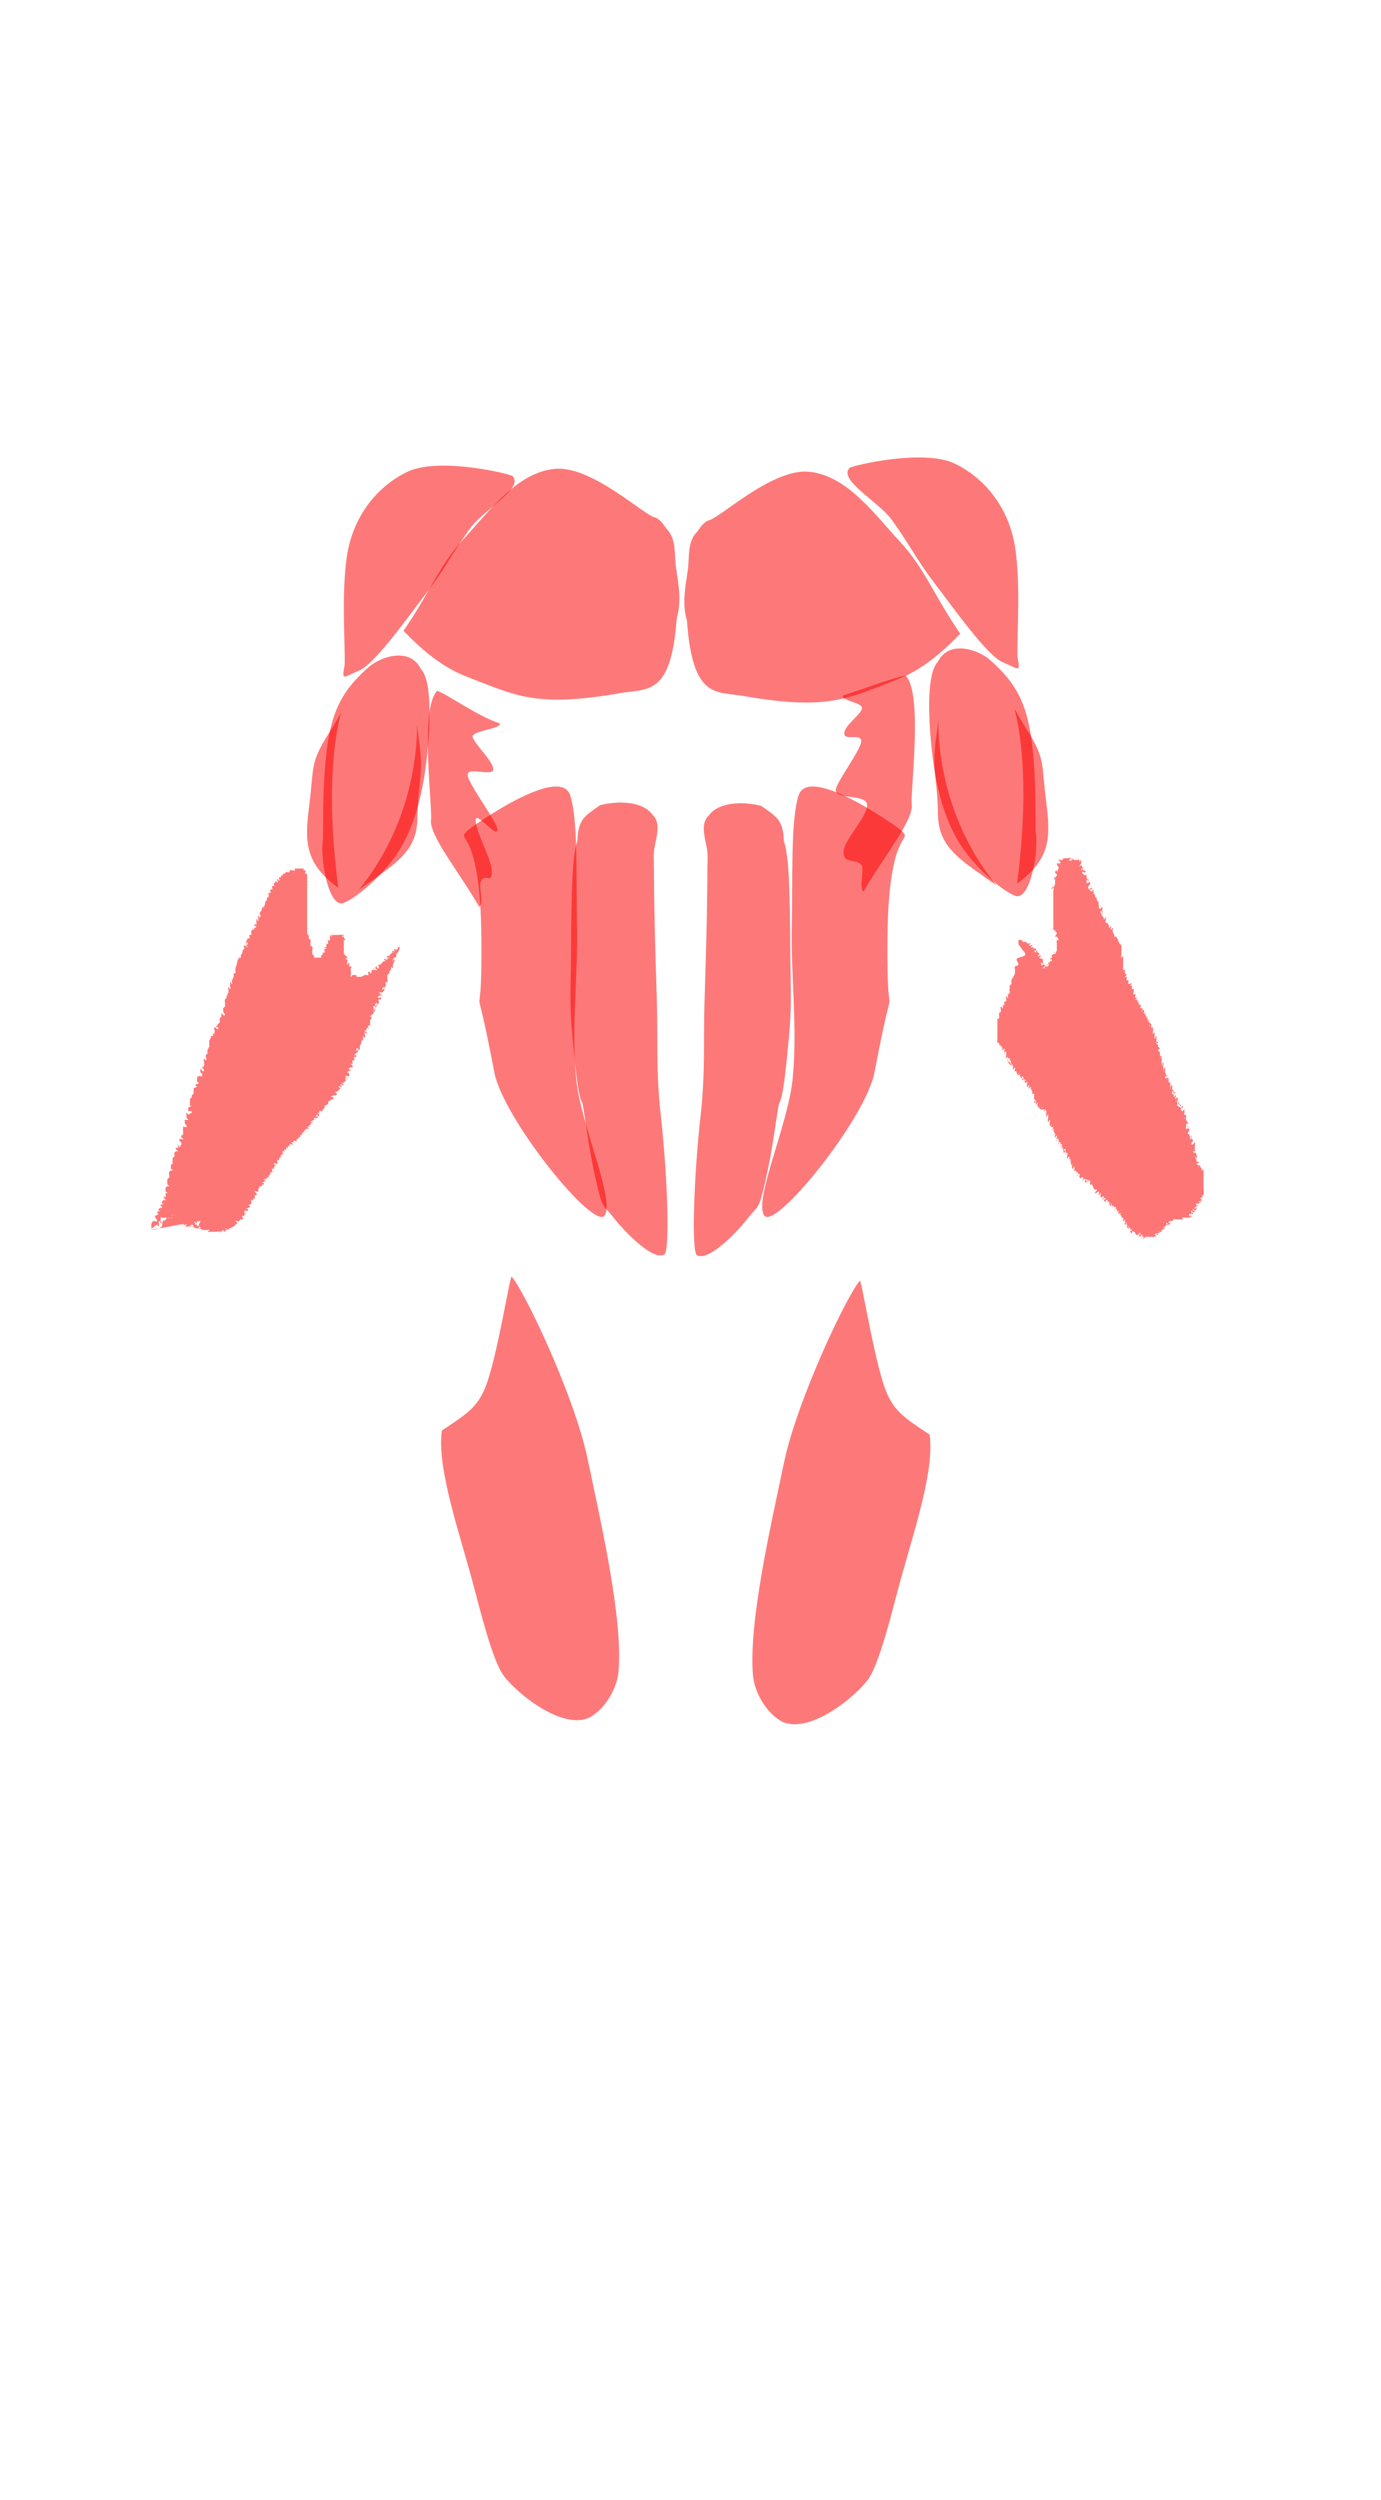 <?xml version="1.0" encoding="UTF-8" standalone="no"?>
<!-- Created with Inkscape (http://www.inkscape.org/) -->
<svg
   xmlns:dc="http://purl.org/dc/elements/1.1/"
   xmlns:cc="http://creativecommons.org/ns#"
   xmlns:rdf="http://www.w3.org/1999/02/22-rdf-syntax-ns#"
   xmlns:svg="http://www.w3.org/2000/svg"
   xmlns="http://www.w3.org/2000/svg"
   xmlns:sodipodi="http://sodipodi.sourceforge.net/DTD/sodipodi-0.dtd"
   xmlns:inkscape="http://www.inkscape.org/namespaces/inkscape"
   width="200"
   height="362"
   id="svg2"
   version="1.1"
   inkscape:version="0.48.3.1 r9886"
   sodipodi:docname="Muscular_system-small.svg">
  <defs
     id="defs4" />
  <sodipodi:namedview
     id="base"
     pagecolor="#ffffff"
     bordercolor="#666666"
     borderopacity="1.0"
     inkscape:pageopacity="0.0"
     inkscape:pageshadow="2"
     inkscape:zoom="1.979899"
     inkscape:cx="155.35481"
     inkscape:cy="205.55431"
     inkscape:document-units="px"
     inkscape:current-layer="layer1"
     showgrid="false"
     fit-margin-top="0"
     fit-margin-left="0"
     fit-margin-right="0"
     fit-margin-bottom="0"
     inkscape:window-width="954"
     inkscape:window-height="767"
     inkscape:window-x="714"
     inkscape:window-y="135"
     inkscape:window-maximized="0" />
  <g
     inkscape:label="Ebene 1"
     inkscape:groupmode="layer"
     id="layer1"
     transform="translate(-395.714,-323.505)">
    <path
       sodipodi:nodetypes="caazccsc"
       inkscape:connector-curvature="0"
       id="path2992"
       d="m 531.547,419.32 c -1.667,1.721 -1.36,8.071 -0.96,12.096 0.482,4.851 1.482,9.895 4.004,14.067 1.933,3.197 5.889,6.822 8.118,7.727 2.229,0.905 3.498,-6.773 2.99,-9.27 -0.049,-4.089 0.09,-8.629 -0.708,-14.03 -0.853,-5.603 -2.911,-8.139 -5.8,-10.757 -1.888,-1.711 -6.115,-2.968 -7.643,0.166 z"
       style="opacity:0.524;fill:#fc0000;fill-opacity:1;stroke:none" />
    <path
       sodipodi:nodetypes="caazccsc"
       inkscape:connector-curvature="0"
       id="path2992-9"
       d="m 456.65,420.355 c 1.667,1.721 1.36,8.071 0.96,12.096 -0.482,4.851 -1.482,9.895 -4.004,14.067 -1.933,3.197 -5.889,6.822 -8.118,7.727 -2.229,0.905 -3.498,-6.773 -2.99,-9.27 0.049,-4.089 -0.09,-8.629 0.708,-14.03 0.853,-5.603 2.911,-8.139 5.8,-10.757 1.888,-1.711 6.115,-2.968 7.643,0.166 z"
       style="opacity:0.524;fill:#fc0000;fill-opacity:1;stroke:none" />
  </g>
  <g
     inkscape:label="Ebene 1"
     inkscape:groupmode="layer"
     id="layer1"
     transform="translate(-395.714,-323.505)">
    <path
       sodipodi:nodetypes="caazccac"
       inkscape:connector-curvature="0"
       id="path2992"
       d="m 518.747,391.264 c -1.667,1.721 4.147,4.86 6.047,7.424 2.142,2.89 3.842,6.094 6.024,8.953 3.14,4.116 7.909,10.863 10.138,11.768 2.229,0.905 2.614,1.687 2.106,-0.81 -0.049,-4.089 0.469,-10.397 -0.33,-15.798 -0.853,-5.603 -4.229,-9.959 -8.704,-12.146 -4.58,-2.239 -15.08,0.315 -15.282,0.608 z"
       style="opacity:0.524;fill:#fc0000;fill-opacity:1;stroke:none" />
    <path
       sodipodi:nodetypes="caazccac"
       inkscape:connector-curvature="0"
       id="path2992-1"
       d="m 469.948,392.45 c 1.667,1.721 -4.147,4.86 -6.047,7.424 -2.142,2.89 -3.842,6.094 -6.024,8.953 -3.14,4.116 -7.909,10.863 -10.138,11.768 -2.229,0.905 -2.614,1.687 -2.106,-0.81 0.049,-4.089 -0.469,-10.397 0.33,-15.798 0.853,-5.603 4.229,-9.959 8.704,-12.146 4.58,-2.239 15.08,0.315 15.282,0.608 z"
       style="opacity:0.524;fill:#fc0000;fill-opacity:1;stroke:none" />
  </g>
  <g
     inkscape:label="Ebene 1"
     inkscape:groupmode="layer"
     id="layer1"
     transform="translate(-395.714,-323.505)">
    <path
       sodipodi:nodetypes="cssssssscccc"
       inkscape:connector-curvature="0"
       id="path2992"
       d="m 517.826,424.194 c -0.489,0.789 2.891,0.991 2.71,1.918 -0.173,0.885 -2.526,2.445 -2.552,3.57 -0.027,1.182 2.405,-0.084 2.455,1.134 0.048,1.158 -3.741,6.13 -3.7,7.115 0.06,1.453 4.675,0.464 4.558,2.237 -0.121,1.839 -3.522,5.119 -3.429,6.811 0.093,1.694 1.911,0.791 2.631,1.836 0.438,0.636 -0.485,3.504 0.307,3.751 2.721,-4.803 7.362,-10.44 6.941,-12.654 -0.17,-2.237 1.645,-16.087 -0.889,-18.6 -2.087,0.413 -6.02,1.947 -9.032,2.881 z"
       style="opacity:0.524;fill:#fc0000;fill-opacity:1;stroke:none" />
    <path
       sodipodi:nodetypes="cssssssscccc"
       inkscape:connector-curvature="0"
       id="path2992-3"
       d="m 468.066,428.239 c 0.489,0.789 -4.09,1.054 -3.909,1.981 0.173,0.885 2.968,3.519 2.994,4.643 0.027,1.182 -3.668,-0.4 -3.718,0.819 -0.048,1.158 4.372,6.951 4.331,7.936 -0.06,1.453 -3.286,-3.009 -3.169,-1.235 0.121,1.839 2.449,5.75 2.356,7.442 -0.093,1.694 -0.838,0.159 -1.558,1.205 -0.438,0.636 0.485,3.504 -0.307,3.751 -2.721,-4.803 -7.362,-10.44 -6.941,-12.654 0.17,-2.237 -1.645,-16.087 0.889,-18.6 1.708,0.666 6.02,3.778 9.032,4.712 z"
       style="opacity:0.524;fill:#fc0000;fill-opacity:1;stroke:none" />
  </g>
  <g
     inkscape:label="Ebene 1"
     inkscape:groupmode="layer"
     id="layer1"
     transform="translate(-395.714,-323.505)">
    <path
       style="opacity:0.524;fill:#fc0000;fill-opacity:1;stroke:none;display:inline"
       d="m 496.716,400.459 c -1.556,1.52 -1.103,3.856 -1.421,5.803 -0.362,2.351 -0.801,4.794 -0.093,7.129 0.811,11.418 4.215,10.197 8.219,10.9 12.264,2.152 15.184,0.304 22.104,-2.344 3.553,-1.36 6.392,-3.73 9.254,-6.681 -3.824,-5.558 -5.138,-9.455 -8.759,-13.36 -3.749,-4.044 -7.625,-9.52 -13.11,-10.089 -5.378,-0.557 -13.053,6.84 -14.609,7.045 -0.715,0.304 -1.162,0.98 -1.585,1.597 z"
       id="path2992-9-5"
       inkscape:connector-curvature="0"
       sodipodi:nodetypes="cccsacaaccc" />
    <path
       style="opacity:0.524;fill:#fc0000;fill-opacity:1;stroke:none;display:inline"
       d="m 492.213,400.04 c 1.556,1.52 1.103,3.856 1.421,5.803 0.362,2.351 0.801,4.794 0.093,7.129 -0.811,11.418 -4.215,10.197 -8.219,10.9 -12.264,2.152 -15.184,0.304 -22.104,-2.344 -3.553,-1.36 -6.392,-3.73 -9.254,-6.681 3.824,-5.558 5.138,-9.455 8.759,-13.36 3.749,-4.044 7.625,-9.52 13.11,-10.089 5.378,-0.557 13.053,6.84 14.609,7.045 0.715,0.304 1.162,0.98 1.585,1.597 z"
       id="path2992-9-5-6"
       inkscape:connector-curvature="0"
       sodipodi:nodetypes="cccsacaaccc" />
  </g>
  <g
     inkscape:label="Ebene 1"
     inkscape:groupmode="layer"
     id="layer1"
     transform="translate(-395.714,-316.505)">
    <path
       style="opacity:0.524;fill:#fc0000;fill-opacity:1;stroke:none;display:inline"
       d="m 498.363,434.585 c -1.556,1.52 -0.13,3.988 -0.171,5.982 -0.052,2.554 -0.043,5.11 -0.093,7.665 -0.087,4.51 -0.221,9.018 -0.361,13.527 -0.169,5.483 0.153,9.906 -0.578,16.447 -0.96,8.585 -1.34,19.658 -0.501,20.056 1.589,0.92 5.555,-3.037 7.45,-5.464 1.513,-1.938 1.483,-0.705 2.788,-6.828 0.903,-4.236 1.43,-9.255 1.672,-9.727 0.606,-1.099 0.942,-4.812 1.389,-9.407 0.414,-4.257 0.286,-7.006 0.232,-10.51 -0.092,-5.994 0.036,-15.572 -0.949,-17.959 -0.082,-3.208 -1.11,-3.604 -3.283,-5.173 -2.55,-0.642 -6.119,-0.63 -7.596,1.392 z"
       id="path2992-9-5"
       inkscape:connector-curvature="0"
       sodipodi:nodetypes="caaascascsacccc" />
    <path
       style="opacity:0.524;fill:#fc0000;fill-opacity:1;stroke:none;display:inline"
       d="m 490.218,434.483 c 1.556,1.52 0.13,3.988 0.171,5.982 0.052,2.554 0.043,5.11 0.093,7.665 0.087,4.51 0.221,9.018 0.361,13.527 0.169,5.483 -0.153,9.906 0.578,16.447 0.96,8.585 1.34,19.658 0.501,20.056 -1.589,0.92 -5.555,-3.037 -7.45,-5.464 -1.513,-1.938 -1.483,-0.705 -2.788,-6.828 -0.903,-4.236 -1.43,-9.255 -1.672,-9.727 -0.606,-1.099 -0.942,-4.812 -1.389,-9.407 -0.414,-4.257 -0.286,-7.006 -0.232,-10.51 0.092,-5.994 -0.036,-15.572 0.949,-17.959 0.082,-3.208 1.11,-3.604 3.283,-5.173 2.55,-0.642 6.119,-0.63 7.596,1.392 z"
       id="path2992-9-5-5"
       inkscape:connector-curvature="0"
       sodipodi:nodetypes="caaascascsacccc" />
  </g>
  <g
     inkscape:label="Ebene 1"
     inkscape:groupmode="layer"
     id="layer1"
     transform="translate(-395.714,-316.505)">
    <path
       sodipodi:nodetypes="cssszacsc"
       inkscape:connector-curvature="0"
       id="path2992"
       d="m 520.245,501.963 c -1.667,1.721 -9.046,17.045 -10.999,26.364 -2.033,9.701 -5.114,23.1 -4.487,30.755 0.187,2.281 1.716,5.124 3.819,6.483 4.039,2.61 11.571,-3.784 13.043,-6.162 1.472,-2.378 2.992,-8.382 4.126,-12.679 1.953,-7.398 5.393,-17.089 4.595,-22.49 -3.883,-2.573 -5.352,-3.505 -6.557,-6.969 -1.582,-4.545 -3.337,-15.595 -3.539,-15.302 z"
       style="opacity:0.524;fill:#fc0000;fill-opacity:1;stroke:none" />
    <path
       sodipodi:nodetypes="cssszacsc"
       inkscape:connector-curvature="0"
       id="path2992-4"
       d="m 469.809,501.371 c 1.667,1.721 9.046,17.045 10.999,26.364 2.033,9.701 5.114,23.1 4.487,30.755 -0.187,2.281 -1.716,5.124 -3.819,6.483 -4.039,2.61 -11.571,-3.784 -13.043,-6.162 -1.472,-2.378 -2.992,-8.382 -4.126,-12.679 -1.953,-7.398 -5.393,-17.089 -4.595,-22.49 3.883,-2.573 5.352,-3.505 6.557,-6.969 1.582,-4.545 3.337,-15.595 3.539,-15.302 z"
       style="opacity:0.524;fill:#fc0000;fill-opacity:1;stroke:none" />
  </g>
   <g
     inkscape:label="Ebene 1"
     inkscape:groupmode="layer"
     id="layer1"
     transform="translate(-395.714,-316.505)">
    <g
       id="g3021">
      <path
         sodipodi:nodetypes="cssc"
         inkscape:connector-curvature="0"
         id="path2992-9-5-6"
         d="m 444.709,445.057 c -4.928,-3.556 -4.875,-6.746 -4.203,-11.984 0.704,-5.49 0.027,-6.018 2.95,-10.582 4.35,-6.792 -1.876,-1.268 1.253,22.566 z"
         style="opacity:0.524;fill:#fc0000;fill-opacity:1;stroke:none;display:inline" />
      <path
         sodipodi:nodetypes="cssc"
         inkscape:connector-curvature="0"
         id="path2992-9-5-6-5"
         d="m 447.67,445.345 c 4.928,-3.556 8.442,-5.294 8.496,-10.343 0.059,-5.535 0.983,-6.145 0.207,-11.466 -1.164,-7.981 2.508,8.075 -8.703,21.809 z"
         style="opacity:0.524;fill:#fc0000;fill-opacity:1;stroke:none;display:inline" />
    </g>
    <g
       transform="matrix(-1,0,0,1,987.714,-0.614)"
       id="g3021-5">
      <path
         sodipodi:nodetypes="cssc"
         inkscape:connector-curvature="0"
         id="path2992-9-5-6-3"
         d="m 444.709,445.057 c -4.928,-3.556 -4.875,-6.746 -4.203,-11.984 0.704,-5.49 0.027,-6.018 2.95,-10.582 4.35,-6.792 -1.876,-1.268 1.253,22.566 z"
         style="opacity:0.524;fill:#fc0000;fill-opacity:1;stroke:none;display:inline" />
      <path
         sodipodi:nodetypes="cssc"
         inkscape:connector-curvature="0"
         id="path2992-9-5-6-5-8"
         d="m 447.67,445.345 c 4.928,-3.556 8.442,-5.294 8.496,-10.343 0.059,-5.535 0.983,-6.145 0.207,-11.466 -1.164,-7.981 2.508,8.075 -8.703,21.809 z"
         style="opacity:0.524;fill:#fc0000;fill-opacity:1;stroke:none;display:inline" />
    </g>
  </g>
  <g
     inkscape:label="Ebene 1"
     inkscape:groupmode="layer"
     id="layer1"
     transform="translate(-395.714,-316.505)">
    <path
       sodipodi:nodetypes="czszaasc"
       inkscape:connector-curvature="0"
       id="path2992"
       d="m 463.348,436.834 c -1.667,1.721 1.941,-0.858 2.082,15.564 0.142,16.422 -1.53,1.463 1.872,19.373 1.283,6.756 14.522,23.096 15.993,20.717 1.472,-2.378 -3.456,-13.048 -4.132,-19.735 -0.753,-7.452 0.296,-14.981 0.114,-22.469 -0.151,-6.226 0.204,-15.194 -1.002,-18.658 -1.582,-4.545 -14.726,4.914 -14.928,5.208 z"
       style="opacity:0.524;fill:#fc0000;fill-opacity:1;stroke:none" />
    <path
       sodipodi:nodetypes="czszaasc"
       inkscape:connector-curvature="0"
       id="path2992-3"
       d="m 526.318,436.834 c 1.667,1.721 -1.941,-0.858 -2.082,15.564 -0.142,16.422 1.53,1.463 -1.872,19.373 -1.283,6.756 -14.522,23.096 -15.993,20.717 -1.472,-2.378 3.456,-13.048 4.132,-19.735 0.753,-7.452 -0.296,-14.981 -0.114,-22.469 0.151,-6.226 -0.204,-15.194 1.002,-18.658 1.582,-4.545 14.726,4.914 14.928,5.208 z"
       style="opacity:0.524;fill:#fc0000;fill-opacity:1;stroke:none" />

  </g>
      <g
     inkscape:label="Ebene 1"
     inkscape:groupmode="layer"
     id="layer1"
     transform="translate(-395.714,-316.505)">
    <path
       style="fill:#fc0000;stroke:none;stroke-width:1px;stroke-linecap:butt;stroke-linejoin:miter;stroke-opacity:1;fill-opacity:1;opacity:0.536"
       d="m 417.685,494.586 c 0,-0.204 -0.238,-1.099 0.253,-1.263 0.16,-0.053 0.43,0.151 0.505,0 0.119,-0.238 -0.441,-0.569 -0.253,-0.758 0.168,-0.084 0.337,-0.168 0.505,-0.253 -0.084,-0.084 -0.306,-0.146 -0.253,-0.253 0.084,-0.168 0.372,-0.119 0.505,-0.253 0.059,-0.059 -0.193,0.059 -0.253,0 -0.059,-0.059 -0.059,-0.193 0,-0.253 0.133,-0.133 0.421,-0.084 0.505,-0.253 0.053,-0.106 -0.306,-0.146 -0.253,-0.253 0.084,-0.168 0.372,-0.119 0.505,-0.253 0.059,-0.059 -0.193,0.059 -0.253,0 -0.059,-0.059 -0.084,-0.253 0,-0.253 0.084,0 0.084,0.253 0,0.253 -0.125,0 0.002,-0.505 0.253,-0.505 0.084,0 0.084,0.253 0,0.253 -0.084,0 -0.059,-0.193 0,-0.253 0.059,-0.059 0.253,0.084 0.253,0 0,-0.119 -0.133,-0.253 -0.253,-0.253 -0.084,0 0.084,0.253 0,0.253 -0.084,0 0,-0.168 0,-0.253 0,-0.084 0,-0.168 0,-0.253 0,-0.084 -0.084,-0.253 0,-0.253 0.084,0 -0.059,0.193 0,0.253 0.059,0.059 0.193,0.059 0.253,0 0.059,-0.059 0,-0.168 0,-0.253 0,-0.084 -0.059,-0.193 0,-0.253 0.059,-0.059 0.253,0.084 0.253,0 0,-0.119 -0.199,-0.146 -0.253,-0.253 -0.038,-0.075 0,-0.168 0,-0.253 0,-0.084 -0.038,-0.177 0,-0.253 0.053,-0.106 0.146,-0.199 0.253,-0.253 0.075,-0.038 0.253,0.084 0.253,0 0,-0.119 -0.199,-0.146 -0.253,-0.253 -0.038,-0.075 0,-0.168 0,-0.253 0,-0.084 -0.084,-0.253 0,-0.253 0.084,0 0.084,0.253 0,0.253 -0.084,0 0,-0.168 0,-0.253 0,-0.084 -0.038,-0.177 0,-0.253 0.053,-0.106 0.199,-0.146 0.253,-0.253 0.101,-0.202 -0.101,-0.556 0,-0.758 0.053,-0.106 0.146,-0.199 0.253,-0.253 0.075,-0.038 0.253,0.084 0.253,0 0,-0.119 -0.199,-0.146 -0.253,-0.253 -0.038,-0.075 0,-0.168 0,-0.253 0,-0.084 -0.038,-0.177 0,-0.253 0.053,-0.106 0.199,-0.146 0.253,-0.253 0.038,-0.075 -0.059,-0.193 0,-0.253 0.059,-0.059 0.253,-0.084 0.253,0 0,0.084 -0.193,0.059 -0.253,0 -0.059,-0.059 0,-0.168 0,-0.253 0,-0.084 -0.038,-0.177 0,-0.253 0.053,-0.106 0.199,-0.146 0.253,-0.253 0.075,-0.151 -0.075,-0.354 0,-0.505 0.053,-0.106 0.146,-0.199 0.253,-0.253 0.075,-0.038 0.253,0.084 0.253,0 0,-0.119 -0.199,-0.146 -0.253,-0.253 -0.224,-0.449 0.14,-0.14 0.253,-0.253 0.059,-0.059 -0.059,-0.193 0,-0.253 0.059,-0.059 0.253,-0.084 0.253,0 0,0.084 -0.215,0.075 -0.253,0 -0.075,-0.151 0,-0.337 0,-0.505 0,-0.168 -0.084,1.431 0.505,0.253 0.084,-0.168 -0.119,-0.372 -0.253,-0.505 -0.059,-0.059 0,0.337 0,0.253 0,-0.168 0,-0.337 0,-0.505 0,-0.084 0.084,0.253 0,0.253 -0.084,0 -0.059,-0.193 0,-0.253 0.119,-0.119 0.505,0.168 0.505,0 0,-0.119 -0.215,-0.14 -0.253,-0.253 -0.053,-0.16 0,-0.337 0,-0.505 0,-0.084 -0.084,0.253 0,0.253 0.312,0 0.253,-0.354 0.253,-0.505 0,-0.067 -0.042,-0.737 0,-0.758 0.151,-0.075 0.43,0.151 0.505,0 0.084,-0.168 -0.193,-0.327 -0.253,-0.505 -0.027,-0.08 0,-0.168 0,-0.253 0,-0.084 -0.075,-0.215 0,-0.253 0.151,-0.075 0.386,0.119 0.505,0 0.084,-0.084 -0.199,-0.146 -0.253,-0.253 -0.038,-0.075 0,-0.168 0,-0.253 0,-0.168 -0.119,-0.386 0,-0.505 0.084,-0.084 0.146,0.306 0.253,0.253 1.237,-0.619 0.017,-0.488 0,-0.505 -0.059,-0.059 0,-0.168 0,-0.253 0,-0.084 -0.059,-0.193 0,-0.253 0.133,-0.133 0.372,-0.119 0.505,-0.253 0.059,-0.059 -0.215,0.075 -0.253,0 -0.075,-0.151 0,-0.337 0,-0.505 0,-0.084 0,0.337 0,0.253 0,-0.168 0,-0.337 0,-0.505 0,-0.084 0.084,0.253 0,0.253 -0.084,0 0,-0.168 0,-0.253 0,-0.084 -0.038,-0.177 0,-0.253 0.053,-0.106 0.199,-0.146 0.253,-0.253 0.038,-0.075 -0.038,-0.177 0,-0.253 0.053,-0.106 0.215,-0.14 0.253,-0.253 3.8e-4,-0.001 -2.4e-4,-0.757 0,-0.758 0.168,-0.084 0.337,-0.168 0.505,-0.253 -0.084,-0.084 -0.306,-0.146 -0.253,-0.253 0.084,-0.168 0.421,-0.084 0.505,-0.253 0.053,-0.106 -0.253,-0.133 -0.253,-0.253 0,-1.566 0.382,-0.253 0.253,-0.253 -0.084,0 0,-0.168 0,-0.253 0,-0.084 -0.059,-0.193 0,-0.253 0.151,-0.151 0.505,0.273 0.505,-0.253 0,-0.119 -0.133,-0.253 -0.253,-0.253 -0.084,0 0,0.337 0,0.253 0,-0.168 0,-0.337 0,-0.505 0,-0.084 0,0.337 0,0.253 0,-0.168 -0.119,-0.386 0,-0.505 0.084,-0.084 0.146,0.199 0.253,0.253 0.075,0.038 0.253,0.084 0.253,0 0,-0.188 -0.119,-0.372 -0.253,-0.505 -0.059,-0.059 0,0.337 0,0.253 0,-1.656 0,0.898 0,-0.758 0,-0.337 -0.084,0.926 0.253,0.253 0.075,-0.151 0,-0.337 0,-0.505 0,-0.084 0,0.337 0,0.253 0,-0.168 0,-0.337 0,-0.505 0,-0.084 0,0.337 0,0.253 0,-0.168 -0.119,-0.386 0,-0.505 0.084,-0.084 0.168,0.337 0.253,0.253 0.253,-0.253 -0.126,-0.505 0,-0.758 0.053,-0.106 0.168,-0.168 0.253,-0.253 0,-0.168 -0.041,-0.342 0,-0.505 0.046,-0.183 0.193,-0.327 0.253,-0.505 0.027,-0.08 0,-0.168 0,-0.253 0,-0.4 -0.075,-0.682 0.253,-1.01 0.059,-0.059 0,0.337 0,0.253 0,-0.168 -0.075,-0.354 0,-0.505 0.038,-0.075 0.215,0.075 0.253,0 0.075,-0.151 0,-0.337 0,-0.505 0,-0.084 0,0.337 0,0.253 0,-0.168 0,-0.337 0,-0.505 0,-0.337 -0.084,0.926 0.253,0.253 0.075,-0.151 0,-0.337 0,-0.505 0,-0.084 0,0.337 0,0.253 0,-0.168 -0.151,-0.43 0,-0.505 0.168,-0.084 0.372,0.386 0.505,0.253 0.133,-0.133 -0.119,-0.372 -0.253,-0.505 -0.059,-0.059 -0.059,0.312 0,0.253 0.133,-0.133 0.119,-0.372 0.253,-0.505 0.059,-0.059 0,0.337 0,0.253 0,-0.168 0,-0.337 0,-0.505 0,-0.084 -0.084,0.253 0,0.253 0.119,0 0.199,-0.146 0.253,-0.253 0.075,-0.151 -0.075,-0.354 0,-0.505 0.053,-0.106 0.133,-0.253 0.253,-0.253 0.084,0 0.084,0.253 0,0.253 -0.084,0 0,-0.168 0,-0.253 0,-0.084 -0.084,-0.253 0,-0.253 0.084,0 0.084,0.253 0,0.253 -0.084,0 0,-0.168 0,-0.253 0,-0.084 -0.084,-0.253 0,-0.253 0.119,0 0.146,0.199 0.253,0.253 0.075,0.038 0.253,0.084 0.253,0 0,-0.188 -0.193,-0.327 -0.253,-0.505 -0.027,-0.08 0,-0.168 0,-0.253 0,-0.084 -0.038,-0.177 0,-0.253 0.053,-0.106 0.199,-0.146 0.253,-0.253 0.084,-0.168 -0.093,-0.87 0,-1.01 0.104,-0.157 0.317,-0.253 0.505,-0.253 0.119,0 -0.168,0.337 -0.253,0.253 -0.119,-0.119 0,-0.337 0,-0.505 0,-0.084 0,0.337 0,0.253 0,-0.168 0,-0.337 0,-0.505 0,-0.084 -0.059,0.312 0,0.253 0.133,-0.133 0.119,-0.372 0.253,-0.505 0.059,-0.059 0,0.337 0,0.253 0,-1.656 0,0.898 0,-0.758 0,-0.084 0,0.337 0,0.253 0,-0.168 -0.119,-0.386 0,-0.505 0.084,-0.084 0.168,0.337 0.253,0.253 0.119,-0.119 0,-0.337 0,-0.505 0,-0.084 0.084,0.253 0,0.253 -0.084,0 0,-0.168 0,-0.253 0,-0.084 -0.084,-0.253 0,-0.253 0.084,0 0.084,0.253 0,0.253 -0.084,0 0,-0.168 0,-0.253 0,-0.084 -0.084,-0.253 0,-0.253 0.119,0 0.133,0.253 0.253,0.253 0.168,0 -0.168,-0.505 0,-0.505 0.119,0 0.253,0.134 0.253,0.253 0,0.084 -0.215,0.075 -0.253,0 -0.075,-0.151 0,-0.337 0,-0.505 0,-0.084 -0.059,0.312 0,0.253 0.133,-0.133 0.119,-0.372 0.253,-0.505 0.059,-0.059 0,0.337 0,0.253 0,-0.168 0,-0.337 0,-0.505 0,-0.084 -0.059,-0.193 0,-0.253 0.059,-0.059 0.193,0.059 0.253,0 0.001,-10e-4 -0.002,-0.748 0,-0.758 0.052,-0.261 0.188,-0.499 0.253,-0.758 0.02,-0.082 -0.027,-0.173 0,-0.253 0.084,-0.168 0.168,-0.337 0.253,-0.505 0.084,0 0.193,0.059 0.253,0 0.059,-0.059 -0.027,-0.173 0,-0.253 0.059,-0.179 0.193,-0.327 0.253,-0.505 0.027,-0.08 0,-0.168 0,-0.253 0.084,-0.084 0.199,-0.146 0.253,-0.253 0.075,-0.151 -0.168,-0.505 0,-0.505 0.188,0 0.317,0.253 0.505,0.253 0.119,0 -0.199,-0.146 -0.253,-0.253 -0.038,-0.075 -0.084,-0.253 0,-0.253 0.084,0 -0.084,0.253 0,0.253 0.119,0 0.199,-0.146 0.253,-0.253 0.075,-0.151 -0.168,-0.505 0,-0.505 0.358,0 -0.716,1.179 0,-0.253 0.038,-0.075 0.193,0.059 0.253,0 0.119,-0.119 -0.119,-0.386 0,-0.505 0.059,-0.059 0.193,0.059 0.253,0 0.119,-0.119 -0.075,-0.354 0,-0.505 0.053,-0.106 0.133,-0.253 0.253,-0.253 0.084,0 0,0.337 0,0.253 0,-0.168 0,-0.337 0,-0.505 0,-0.084 -0.084,0.253 0,0.253 0.119,0 0.168,-0.168 0.253,-0.253 0.084,-0.084 0.253,-0.133 0.253,-0.253 0,-0.084 -0.193,0.059 -0.253,0 -0.059,-0.059 -0.059,-0.193 0,-0.253 0.059,-0.059 0.193,0.059 0.253,0 0.059,-0.059 0,-0.168 0,-0.253 0,-0.084 0,-0.168 0,-0.253 0,-0.084 -0.084,-0.253 0,-0.253 0.119,0 0.133,0.253 0.253,0.253 0.084,0 0,-0.168 0,-0.253 0,-0.084 0,-0.168 0,-0.253 0,-0.084 -0.084,-0.253 0,-0.253 0.119,0 0.168,0.337 0.253,0.253 0.253,-0.253 -0.126,-0.505 0,-0.758 0.053,-0.106 0.199,-0.146 0.253,-0.253 0.038,-0.075 -0.038,-0.177 0,-0.253 0.578,-1.156 -0.105,1.072 0.505,-0.758 0.027,-0.08 0,-0.168 0,-0.253 0.084,-0.084 0.199,-0.146 0.253,-0.253 0.038,-0.075 -0.038,-0.177 0,-0.253 0.053,-0.106 0.199,-0.146 0.253,-0.253 0.075,-0.151 -0.119,-0.386 0,-0.505 0.059,-0.059 0.193,0.059 0.253,0 0.119,-0.119 -0.119,-0.386 0,-0.505 0.059,-0.059 0.193,0.059 0.253,0 0.119,-0.119 -0.119,-0.386 0,-0.505 0.059,-0.059 0.193,0.059 0.253,0 0.151,-0.151 -0.273,-0.505 0.253,-0.505 0.084,0 0.084,0.253 0,0.253 -0.084,0 0,-0.168 0,-0.253 0,-0.084 -0.084,-0.253 0,-0.253 0.119,0 0.133,0.253 0.253,0.253 0.168,0 -0.168,-0.505 0,-0.505 0.119,0 0.133,0.253 0.253,0.253 0.168,0 -0.119,-0.386 0,-0.505 0.059,-0.059 0.193,0.059 0.253,0 0.059,-0.059 -0.059,-0.193 0,-0.253 0.059,-0.059 0.193,0.059 0.253,0 0.059,-0.059 -0.059,-0.193 0,-0.253 0.059,-0.059 0.177,0.038 0.253,0 0.106,-0.053 0.146,-0.199 0.253,-0.253 0.151,-0.075 0.386,0.119 0.505,0 0.059,-0.059 -0.059,-0.193 0,-0.253 0.126,-0.126 0.631,0.126 0.758,0 0.059,-0.059 -0.059,-0.193 0,-0.253 0.01,-0.01 0.917,0 1.01,0 0.084,0 0.193,-0.059 0.253,0 0.059,0.059 -0.059,0.193 0,0.253 0.059,0.059 0.193,-0.059 0.253,0 0.059,0.059 0.084,0.253 0,0.253 -0.084,0 0,-0.337 0,-0.253 0,0.168 -0.075,0.354 0,0.505 0.038,0.075 0.193,-0.059 0.253,0 0.059,0.059 0,0.168 0,0.253 0,0.084 0,0.168 0,0.253 0,0.084 0.084,0.253 0,0.253 -0.084,0 -0.084,-0.253 0,-0.253 0.084,0 0,0.168 0,0.253 0,0.084 0,0.168 0,0.253 0,0.084 0.084,0.253 0,0.253 -0.084,0 -0.084,-0.253 0,-0.253 0.084,0 0,0.168 0,0.253 0,0.084 0,0.168 0,0.253 0,0.084 0.084,0.253 0,0.253 -0.084,0 -0.084,-0.253 0,-0.253 0.084,0 0,0.168 0,0.253 0,0.168 0,0.337 0,0.505 0,0.084 0,0.168 0,0.253 0,0.084 0.084,0.253 0,0.253 -0.084,0 0,-0.337 0,-0.253 0,0.421 0,0.842 0,1.263 0,0.926 0,1.852 0,2.778 0,0.906 0,1.091 0,1.515 0,0.084 -0.084,-0.253 0,-0.253 0.084,0 0,0.168 0,0.253 0,0.084 0,0.168 0,0.253 0,0.084 0.084,0.253 0,0.253 -0.084,0 -0.084,-0.253 0,-0.253 0.084,0 -0.038,0.177 0,0.253 0.419,0.838 0.177,0 0.253,0 0.084,0 0,0.168 0,0.253 0,0.084 0,0.168 0,0.253 0,0.084 -0.038,0.177 0,0.253 0.053,0.106 0.199,0.146 0.253,0.253 0.101,0.202 -0.101,0.556 0,0.758 0.053,0.106 0.199,0.146 0.253,0.253 0.079,0.159 -0.079,0.851 0,1.01 0.053,0.106 0.199,0.146 0.253,0.253 0.038,0.075 -0.059,0.193 0,0.253 0.059,0.059 0.168,0 0.253,0 0.061,0 0.75,0.008 0.758,0 0.059,-0.059 -0.038,-0.177 0,-0.253 0.053,-0.106 0.199,-0.146 0.253,-0.253 0.038,-0.075 -0.084,-0.253 0,-0.253 0.084,0 0,0.337 0,0.253 0,-0.168 0,-0.337 0,-0.505 0,-0.084 -0.059,0.193 0,0.253 0.059,0.059 0.215,0.075 0.253,0 0.075,-0.151 0,-0.337 0,-0.505 0,-0.084 0.084,0.253 0,0.253 -0.084,0 -0.059,-0.193 0,-0.253 0.059,-0.059 0.253,0.084 0.253,0 0,-0.119 -0.253,-0.133 -0.253,-0.253 0,-0.084 0.193,0.059 0.253,0 0.059,-0.059 0,-0.168 0,-0.253 0,-0.168 0,-0.337 0,-0.505 0,-0.084 -0.059,0.193 0,0.253 0.059,0.059 0.193,0.059 0.253,0 0.119,-0.119 -0.168,-0.505 0,-0.505 0.084,0 0,0.337 0,0.253 0,-0.168 0,-0.337 0,-0.505 0,-0.084 -0.059,0.193 0,0.253 0.059,0.059 0.215,0.075 0.253,0 0.075,-0.151 0,-0.337 0,-0.505 0,-0.084 0,0.337 0,0.253 0,-1.495 0.253,0.738 0.253,-0.758 0,-0.084 -0.059,0.193 0,0.253 0.059,0.059 0.168,0 0.253,0 0.084,0 0.168,0 0.253,0 0.168,0 0.337,0 0.505,0 0.084,0 0.253,-0.084 0.253,0 0,0.084 -0.337,0 -0.253,0 0.168,0 0.337,0 0.505,0 0.084,0 -0.253,0.084 -0.253,0 0,-0.084 0.168,0 0.253,0 0.084,0 0.253,-0.084 0.253,0 0,0.119 -0.253,0.133 -0.253,0.253 0,0.084 0.193,-0.059 0.253,0 0.059,0.059 0.084,0.253 0,0.253 -0.084,0 0,-0.337 0,-0.253 0,0.168 0,0.337 0,0.505 0,0.084 -0.084,-0.253 0,-0.253 0.119,0 0.253,0.133 0.253,0.253 0,0.084 -0.193,-0.059 -0.253,0 -0.059,0.059 0.084,0.253 0,0.253 -0.084,0 0,-0.337 0,-0.253 0,0.168 0,0.337 0,0.505 0,0.084 0,-0.337 0,-0.253 0,0.168 0,0.337 0,0.505 0,0.084 -0.084,-0.253 0,-0.253 0.084,0 0,0.168 0,0.253 0,0.084 0,0.168 0,0.253 0,0.842 0,-0.589 0,0.253 0,0.084 0.084,0.253 0,0.253 -0.084,0 -0.084,-0.253 0,-0.253 0.084,0 0,0.168 0,0.253 0,0.084 0,0.168 0,0.253 0,0.084 0.084,0.253 0,0.253 -0.084,0 -0.084,-0.253 0,-0.253 0.084,0 0,0.168 0,0.253 0,0.084 0.084,0.253 0,0.253 -0.084,0 -0.084,-0.253 0,-0.253 0.188,0 0.441,0.505 0.253,0.505 -0.084,0 -0.084,-0.253 0,-0.253 0.119,0 0.253,0.133 0.253,0.253 0,0.119 -0.253,0.133 -0.253,0.253 0,0.084 0.193,-0.059 0.253,0 0.059,0.059 0.084,0.253 0,0.253 -0.084,0 0,-0.337 0,-0.253 0,0.168 0,0.337 0,0.505 0,0.084 -0.084,0.253 0,0.253 0.119,0 0.168,-0.337 0.253,-0.253 0.119,0.119 0,0.337 0,0.505 0,0.084 -0.084,-0.253 0,-0.253 0.084,0 0,0.168 0,0.253 0,0.084 0.084,0.253 0,0.253 -0.084,0 -0.084,-0.253 0,-0.253 0.838,0 0,0.473 0,0.253 0,-0.084 0.193,-0.059 0.253,0 0.059,0.059 0,0.168 0,0.253 0,0.084 0,0.168 0,0.253 0,0.084 0.084,0.253 0,0.253 -0.084,0 -0.084,-0.253 0,-0.253 0.084,0 0,0.168 0,0.253 0,0.084 0.084,0.253 0,0.253 -0.084,0 -0.084,-0.253 0,-0.253 0.168,0 -0.168,0.505 0,0.505 0.119,0 0.146,-0.199 0.253,-0.253 0.075,-0.038 0.168,0 0.253,0 0.084,0 0.193,-0.059 0.253,0 0.337,0.337 -0.421,0.253 0.253,0.253 0.168,0 0.337,0 0.505,0 0.084,0 0.253,-0.084 0.253,0 0,0.084 -0.312,0.059 -0.253,0 0.133,-0.133 0.372,-0.119 0.505,-0.253 0.059,-0.059 -0.337,0 -0.253,0 0.168,0 0.337,0 0.505,0 0.084,0 -0.253,0.084 -0.253,0 0,-0.168 0.386,0.119 0.505,0 0.151,-0.151 -0.273,-0.505 0.253,-0.505 0.084,0 -0.084,0.253 0,0.253 0.119,0 0.253,-0.133 0.253,-0.253 0,-0.084 -0.253,0.084 -0.253,0 0,-0.084 0.193,0.059 0.253,0 0.059,-0.059 -0.084,-0.253 0,-0.253 0.838,0 0,0.473 0,0.253 0,-0.084 0.193,0.059 0.253,0 0.059,-0.059 -0.059,-0.193 0,-0.253 0.059,-0.059 0.253,0.084 0.253,0 0,-0.119 -0.337,-0.168 -0.253,-0.253 0.084,-0.084 0.146,0.199 0.253,0.253 0.075,0.038 0.253,0.084 0.253,0 0,-0.119 -0.253,-0.133 -0.253,-0.253 0,-0.119 0.133,-0.253 0.253,-0.253 0.084,0 -0.059,0.193 0,0.253 0.059,0.059 0.193,0.059 0.253,0 0.119,-0.119 -0.168,-0.505 0,-0.505 0.838,0 0,0.473 0,0.253 0,-0.119 0.168,-0.168 0.253,-0.253 0.084,-0.084 0.133,-0.253 0.253,-0.253 0.084,0 0.084,0.253 0,0.253 -0.084,0 -0.038,-0.177 0,-0.253 0.053,-0.106 0.146,-0.199 0.253,-0.253 0.075,-0.038 0.253,0.084 0.253,0 0,-0.119 -0.253,-0.134 -0.253,-0.253 0,-0.168 0.505,0.168 0.505,0 0,-0.119 -0.337,-0.168 -0.253,-0.253 0.084,-0.084 0.133,0.253 0.253,0.253 0.084,0 -0.059,-0.193 0,-0.253 0.059,-0.059 0.253,0.084 0.253,0 0,-0.525 -0.473,-0.221 -0.253,0 0.409,0.409 0.08,-0.505 0.505,-0.505 0.084,0 0.084,0.253 0,0.253 -0.188,0 0.064,-0.505 0.253,-0.505 0.084,0 0.084,0.253 0,0.253 -0.084,0 -0.059,-0.193 0,-0.253 0.059,-0.059 0.253,0.084 0.253,0 0,-0.119 -0.133,-0.253 -0.253,-0.253 -0.084,0 -0.059,0.193 0,0.253 0.059,0.059 0.193,0.059 0.253,0 0.059,-0.059 -0.059,-0.193 0,-0.253 0.059,-0.059 0.253,0.084 0.253,0 0,-0.119 -0.133,-0.253 -0.253,-0.253 -0.084,0 -0.059,0.193 0,0.253 0.059,0.059 0.193,0.059 0.253,0 0,-0.673 -0.084,0.084 0.253,-0.253 0.059,-0.059 -0.084,-0.253 0,-0.253 0.084,0 0.084,0.253 0,0.253 -0.084,0 -0.059,-0.193 0,-0.253 0.059,-0.059 0.193,0.059 0.253,0 0.059,-0.059 -0.084,-0.253 0,-0.253 0.084,0 0,0.168 0,0.253 0,0.168 0,0.337 0,0.505 0,0.084 0.059,-0.312 0,-0.253 -0.133,0.133 -0.119,0.372 -0.253,0.505 -0.059,0.059 -0.084,-0.253 0,-0.253 0.084,0 0,0.168 0,0.253 0,0.084 0.084,0.253 0,0.253 -0.084,0 0.084,-0.253 0,-0.253 -0.119,0 -0.146,0.199 -0.253,0.253 -0.075,0.038 -0.253,0.084 -0.253,0 0,-0.084 0.193,-0.059 0.253,0 0.059,0.059 0,0.168 0,0.253 0,0.168 0,0.337 0,0.505 0,0.084 0.059,-0.193 0,-0.253 -0.059,-0.059 -0.193,-0.059 -0.253,0 -0.133,0.133 -0.253,0.317 -0.253,0.505 0,0.119 0.168,-0.337 0.253,-0.253 0.119,0.119 0,0.337 0,0.505 0,0.084 0.059,-0.312 0,-0.253 -0.133,0.133 -0.084,0.421 -0.253,0.505 -0.106,0.053 -0.253,-0.133 -0.253,-0.253 0,-0.084 0.215,-0.075 0.253,0 0.075,0.151 0,0.337 0,0.505 0,0.084 0,-0.337 0,-0.253 0,0.168 0.119,0.386 0,0.505 -0.084,0.084 -0.146,-0.199 -0.253,-0.253 -0.075,-0.038 -0.253,0.084 -0.253,0 0,-0.084 0.215,-0.075 0.253,0 0.075,0.151 0,0.337 0,0.505 0,0.084 0,-0.337 0,-0.253 0,0.168 0,0.337 0,0.505 0,0.084 0.084,-0.253 0,-0.253 -0.119,0 -0.146,0.199 -0.253,0.253 -0.075,0.038 -0.253,0.084 -0.253,0 0,-0.084 0.215,-0.075 0.253,0 0.075,0.151 0,0.337 0,0.505 0,0.084 0,-0.337 0,-0.253 0,0.168 0,0.337 0,0.505 0,0.337 0.084,-0.926 -0.253,-0.253 -0.075,0.151 0,0.337 0,0.505 0,0.084 0,-0.337 0,-0.253 0,0.168 0,0.337 0,0.505 0,0.084 0.059,-0.193 0,-0.253 -0.059,-0.059 -0.253,0.084 -0.253,0 0,-0.084 0.215,-0.075 0.253,0 0.075,0.151 0,0.337 0,0.505 0,0.084 0,-0.337 0,-0.253 0,1.15 0.119,0.253 -0.253,0.253 -0.168,0 0.168,0.505 0,0.505 -0.084,0 0.059,-0.193 0,-0.253 -0.059,-0.059 -0.253,0.084 -0.253,0 0,-0.084 0.215,-0.075 0.253,0 0.075,0.151 0,0.337 0,0.505 0,0.084 0.059,-0.312 0,-0.253 -0.783,1.566 -0.032,0.253 -0.253,0.253 -0.119,0 -0.253,0.133 -0.253,0.253 0,0.337 0.589,-0.421 0.253,0.253 -0.053,0.106 -0.146,0.199 -0.253,0.253 -0.207,0.104 -0.812,-0.307 0,0.505 0.059,0.059 0,-0.337 0,-0.253 0,0.168 0,0.337 0,0.505 0,0.084 0.075,-0.215 0,-0.253 -0.151,-0.075 -0.386,-0.119 -0.505,0 -0.634,0.634 0.887,-0.129 0.253,0.505 -0.059,0.059 -0.215,-0.075 -0.253,0 -0.075,0.151 0.119,0.386 0,0.505 -0.084,0.084 -0.253,-0.133 -0.253,-0.253 0,-0.084 0.193,-0.059 0.253,0 0.151,0.151 -0.154,0.505 -0.253,0.505 -0.084,0 0.084,-0.253 0,-0.253 -0.337,0 -0.337,0.505 0,0.505 0.084,0 0.059,-0.312 0,-0.253 -0.133,0.133 -0.119,0.372 -0.253,0.505 -0.059,0.059 0.059,-0.193 0,-0.253 -0.059,-0.059 -0.253,-0.084 -0.253,0 0.102,1.754 0.337,0.168 0.253,0.253 -0.133,0.133 -0.084,0.421 -0.253,0.505 -0.106,0.053 -0.253,-0.133 -0.253,-0.253 0,-0.084 0.215,-0.075 0.253,0 0.075,0.151 0,0.337 0,0.505 0,0.084 -0.084,-0.253 0,-0.253 0.084,0 0.047,0.182 0,0.253 -0.132,0.198 -0.399,0.292 -0.505,0.505 -0.038,0.075 0.253,-0.084 0.253,0 0,0.188 -0.119,0.372 -0.253,0.505 -0.059,0.059 -0.253,0.084 -0.253,0 0,-0.084 0.215,-0.075 0.253,0 0.075,0.151 0,0.337 0,0.505 0,0.084 -0.084,-0.253 0,-0.253 0.084,0 0,0.168 0,0.253 0,0.084 0.059,0.193 0,0.253 -0.059,0.059 -0.193,-0.059 -0.253,0 -0.059,0.059 0.059,0.193 0,0.253 -0.059,0.059 -0.253,0.084 -0.253,0 0,-0.084 0.215,-0.075 0.253,0 0.075,0.151 0,0.337 0,0.505 0,0.337 0.084,-0.926 -0.253,-0.253 -0.075,0.151 0,0.337 0,0.505 0,0.084 0.059,-0.193 0,-0.253 -0.059,-0.059 -0.253,-0.084 -0.253,0 0,0.188 0.119,0.372 0.253,0.505 0.112,0.112 -0.028,-0.702 -0.253,-0.253 -0.075,0.151 0.119,0.386 0,0.505 -0.454,0.454 -0.271,-0.794 0,-0.253 0.075,0.151 0.119,0.386 0,0.505 -0.084,0.084 -0.133,-0.253 -0.253,-0.253 -0.084,0 0.059,0.193 0,0.253 -0.059,0.059 -0.253,0.084 -0.253,0 0,-0.084 0.193,-0.059 0.253,0 0.059,0.059 0.038,0.177 0,0.253 -0.15,0.301 -0.505,0.352 -0.505,0.253 0,-0.084 0.193,-0.059 0.253,0 0.108,0.108 -0.132,0.637 -0.253,0.758 -0.059,0.059 0,-0.337 0,-0.253 0,0.168 0.119,0.386 0,0.505 -0.084,0.084 -0.253,-0.133 -0.253,-0.253 0,-0.084 0.215,-0.075 0.253,0 0.075,0.151 0.119,0.386 0,0.505 -0.084,0.084 -0.133,-0.253 -0.253,-0.253 -0.119,0 -0.253,0.133 -0.253,0.253 0,0.337 0.589,-0.421 0.253,0.253 -0.07,0.14 -0.505,0.424 -0.505,0.505 0,0.084 0.193,-0.059 0.253,0 0.059,0.059 0.059,0.193 0,0.253 -0.059,0.059 -0.215,-0.075 -0.253,0 -0.075,0.151 0.075,0.354 0,0.505 -0.038,0.075 -0.215,-0.075 -0.253,0 -0.075,0.151 0.075,0.354 0,0.505 -0.038,0.075 -0.253,-0.084 -0.253,0 0,0.119 0.199,0.146 0.253,0.253 0.258,0.516 -0.505,0.002 -0.505,0.505 0,0.119 0.253,0.133 0.253,0.253 0,0.084 -0.177,-0.038 -0.253,0 -0.106,0.053 -0.253,0.133 -0.253,0.253 0,0.084 0.168,0 0.253,0 0,0.168 0.075,0.354 0,0.505 -0.075,0.151 -0.505,-0.168 -0.505,0 0,0.188 0.253,0.317 0.253,0.505 0,0.119 -0.133,-0.253 -0.253,-0.253 -0.168,0 0.119,0.386 0,0.505 -0.059,0.059 -0.253,0.084 -0.253,0 0,-0.084 0.253,-0.084 0.253,0 0,0.084 -0.193,-0.059 -0.253,0 -0.059,0.059 0.059,0.193 0,0.253 -0.059,0.059 -0.253,-0.084 -0.253,0 0,0.119 0.253,0.134 0.253,0.253 0,0.168 -0.505,-0.168 -0.505,0 0,0.119 0.253,0.133 0.253,0.253 0,0.168 -0.505,-0.168 -0.505,0 0,0.119 0.253,0.133 0.253,0.253 0,0.119 -0.168,0.168 -0.253,0.253 -0.084,0.084 -0.146,0.199 -0.253,0.253 -0.075,0.038 -0.253,-0.084 -0.253,0 0,0.119 0.253,0.133 0.253,0.253 0,0.419 -0.354,0.177 -0.505,0.253 -0.766,0.383 -0.05,0.202 0,0.253 0.059,0.059 0.075,0.215 0,0.253 -1.431,0.716 -0.253,-0.358 -0.253,0 0,0.238 -0.505,0.267 -0.505,0.505 0,0.084 0.253,-0.084 0.253,0 0,0.084 -0.193,-0.059 -0.253,0 -0.059,0.059 0.059,0.193 0,0.253 -0.059,0.059 -0.253,0.084 -0.253,0 0,-0.084 0.312,-0.059 0.253,0 -0.133,0.133 -0.372,0.119 -0.505,0.253 -0.059,0.059 0.253,-0.084 0.253,0 0,0.084 -0.193,-0.059 -0.253,0 -0.059,0.059 0.059,0.193 0,0.253 -0.059,0.059 -0.253,0.084 -0.253,0 0,-0.084 0.253,-0.084 0.253,0 0,0.165 -0.505,0.418 -0.505,0.253 0,-0.084 0.253,-0.084 0.253,0 0,0.525 -0.354,0.102 -0.505,0.253 -0.059,0.059 0.059,0.193 0,0.253 -0.059,0.059 -0.253,-0.084 -0.253,0 0,0.119 0.253,0.133 0.253,0.253 0,0.119 -0.133,0.253 -0.253,0.253 -0.084,0 0.084,-0.253 0,-0.253 -0.119,0 -0.253,0.133 -0.253,0.253 0,0.084 0.253,-0.084 0.253,0 0,0.525 -0.354,0.102 -0.505,0.253 -0.059,0.059 0.059,0.193 0,0.253 -0.421,0.421 -0.253,-0.926 -0.253,0.505 0,0.084 0.059,-0.193 0,-0.253 -0.059,-0.059 -0.253,-0.084 -0.253,0 0,0.119 0.253,0.133 0.253,0.253 0,0.084 -0.193,-0.059 -0.253,0 -0.059,0.059 0.059,0.193 0,0.253 -0.059,0.059 -0.253,0.084 -0.253,0 0,-0.084 0.253,-0.084 0.253,0 0,0.084 -0.193,-0.059 -0.253,0 -0.059,0.059 0.059,0.193 0,0.253 -0.059,0.059 -0.253,-0.084 -0.253,0 0,0.119 0.253,0.133 0.253,0.253 0,0.084 -0.177,-0.038 -0.253,0 -0.838,0.419 0,0.177 0,0.253 0,0.084 -0.177,-0.038 -0.253,0 -0.106,0.053 -0.253,0.133 -0.253,0.253 0,0.084 0.253,-0.084 0.253,0 0,0.084 -0.177,-0.038 -0.253,0 -0.106,0.053 -0.199,0.146 -0.253,0.253 0,0.673 0.084,-0.084 -0.253,0.253 -0.059,0.059 0.059,0.193 0,0.253 -0.059,0.059 -0.193,-0.059 -0.253,0 -0.059,0.059 0.059,0.193 0,0.253 -0.059,0.059 -0.193,-0.059 -0.253,0 -0.059,0.059 0.059,0.193 0,0.253 -0.151,0.151 -0.505,-0.273 -0.505,0.253 0,0.084 0.253,-0.084 0.253,0 0,0.168 -0.505,-0.168 -0.505,0 0,0.119 0.253,0.133 0.253,0.253 0,0.168 -0.386,-0.119 -0.505,0 -0.059,0.059 0.059,0.193 0,0.253 -0.059,0.059 -0.193,-0.059 -0.253,0 -0.059,0.059 0.059,0.193 0,0.253 -0.059,0.059 -0.193,-0.059 -0.253,0 -0.059,0.059 0.059,0.193 0,0.253 -0.059,0.059 -0.193,-0.059 -0.253,0 -0.059,0.059 0.059,0.193 0,0.253 -0.059,0.059 -0.193,-0.059 -0.253,0 -0.119,0.119 0.119,0.386 0,0.505 -0.059,0.059 -0.193,-0.059 -0.253,0 -0.059,0.059 0.038,0.177 0,0.253 -0.053,0.106 -0.199,0.146 -0.253,0.253 -0.038,0.075 0.059,0.193 0,0.253 -0.059,0.059 -0.193,-0.059 -0.253,0 -0.119,0.119 0.119,0.386 0,0.505 -0.119,0.119 -0.505,-0.168 -0.505,0 0,0.119 0.133,0.253 0.253,0.253 0.084,0 -0.084,-0.253 0,-0.253 0.084,0 0.038,0.177 0,0.253 -0.053,0.106 -0.199,0.146 -0.253,0.253 -0.038,0.075 0.059,0.193 0,0.253 -0.059,0.059 -0.193,-0.059 -0.253,0 -0.119,0.119 0.119,0.386 0,0.505 -0.059,0.059 -0.193,-0.059 -0.253,0 -0.059,0.059 0.038,0.177 0,0.253 -0.053,0.106 -0.199,0.146 -0.253,0.253 -0.038,0.075 0.059,0.193 0,0.253 -0.059,0.059 -0.193,-0.059 -0.253,0 -0.337,0.337 0.421,0.253 -0.253,0.253 -0.084,0 -0.253,-0.084 -0.253,0 0,0.119 0.306,0.146 0.253,0.253 -0.084,0.168 -0.372,0.119 -0.505,0.253 -0.059,0.059 0.193,-0.059 0.253,0 0.059,0.059 0.075,0.215 0,0.253 -0.151,0.075 -0.337,0 -0.505,0 -0.084,0 0.193,-0.059 0.253,0 0.059,0.059 0.059,0.193 0,0.253 -0.059,0.059 -0.193,-0.059 -0.253,0 -0.059,0.059 0.084,0.253 0,0.253 -0.084,0 0.059,-0.312 0,-0.253 -0.133,0.133 -0.193,0.327 -0.253,0.505 -0.027,0.08 0.059,0.193 0,0.253 -0.119,0.119 -0.505,-0.168 -0.505,0 0,0.119 0.199,0.146 0.253,0.253 0.21,0.421 -0.337,0.253 -0.505,0.253 -0.084,0 0.193,-0.059 0.253,0 0.059,0.059 0,0.168 0,0.253 0,0.084 0.059,0.193 0,0.253 -0.059,0.059 -0.168,0 -0.253,0 -0.084,0 -0.253,0.084 -0.253,0 0,-0.084 0.193,-0.059 0.253,0 0.059,0.059 0.059,0.193 0,0.253 -0.059,0.059 -0.193,-0.059 -0.253,0 -0.119,0.119 0.119,0.386 0,0.505 -0.133,0.133 -0.372,0.119 -0.505,0.253 0.084,0 0.193,-0.059 0.253,0 0.059,0.059 0.059,0.193 0,0.253 -0.133,0.133 -0.372,0.119 -0.505,0.253 -0.059,0.059 0.193,-0.059 0.253,0 0.059,0.059 0.059,0.193 0,0.253 -0.151,0.151 -0.505,-0.273 -0.505,0.253 0,0.119 0.253,0.133 0.253,0.253 0,0.084 -0.193,-0.059 -0.253,0 -0.059,0.059 0.059,0.193 0,0.253 -0.059,0.059 -0.193,-0.059 -0.253,0 -0.311,0.311 0.771,0.505 -0.505,0.505 -0.119,0 0.168,-0.168 0.253,-0.253 -0.084,0.168 -0.096,0.401 -0.253,0.505 -0.14,0.093 -0.386,-0.119 -0.505,0 -0.084,0.084 0.337,0.168 0.253,0.253 -0.119,0.119 -0.337,0 -0.505,0 -0.337,0 0.926,-0.084 0.253,0.253 -0.151,0.075 -0.337,0 -0.505,0 -0.337,0 0.926,-0.084 0.253,0.253 -1.431,0.716 -0.253,-0.358 -0.253,0 0,0.119 -0.133,0.253 -0.253,0.253 -0.119,0 -0.253,-0.133 -0.253,-0.253 0,-0.168 0.589,0.084 0.253,0.253 -0.151,0.075 -0.337,0 -0.505,0 -0.084,0 0.193,-0.059 0.253,0 0.059,0.059 0.084,0.253 0,0.253 -0.188,0 -0.317,-0.253 -0.505,-0.253 -0.119,0 0.337,0.168 0.253,0.253 -0.119,0.119 -0.386,-0.119 -0.505,0 -0.084,0.084 0.133,0.253 0.253,0.253 0.084,0 0.059,-0.193 0,-0.253 -0.151,-0.151 -0.505,0.154 -0.505,0.253 0,0.084 0.337,0 0.253,0 -1.656,0 0.898,0 -0.758,0 -0.084,0 0.193,-0.059 0.253,0 0.059,0.059 0.084,0.253 0,0.253 -0.084,0 0.075,-0.215 0,-0.253 -0.151,-0.075 -0.337,0 -0.505,0 -0.084,0 0.337,0 0.253,0 -0.168,0 -0.337,0 -0.505,0 -0.084,0 0.253,-0.084 0.253,0 0,0.084 -0.168,0 -0.253,0 -0.084,0 -0.253,0.084 -0.253,0 0,-0.084 0.253,-0.084 0.253,0 0,0.084 -0.168,0 -0.253,0 -0.084,0 -0.253,0.084 -0.253,0 0,-0.084 0.253,-0.084 0.253,0 0,0.084 -0.168,0 -0.253,0 -0.084,0 -0.253,0.084 -0.253,0 0,-0.084 0.253,-0.084 0.253,0 0,0.084 -0.168,0 -0.253,0 -0.084,0 -0.253,0.084 -0.253,0 0,-0.119 0.253,-0.133 0.253,-0.253 0,-0.084 -0.177,0.038 -0.253,0 -0.106,-0.053 -0.337,-0.168 -0.253,-0.253 0.084,-0.084 0.253,0.133 0.253,0.253 0,0.084 -0.168,0 -0.253,0 -0.084,0 -0.253,0.084 -0.253,0 0,-0.084 0.337,0 0.253,0 -1.656,0 0.898,0 -0.758,0 -0.084,0 0.312,0.059 0.253,0 -0.133,-0.133 -0.372,-0.119 -0.505,-0.253 -0.059,-0.059 0.253,0.084 0.253,0 0,-0.119 -0.134,-0.253 -0.253,-0.253 -0.084,0 0.075,0.215 0,0.253 -0.151,0.075 -0.337,0 -0.505,0 -0.084,0 0.337,0 0.253,0 -0.168,0 -0.337,0 -0.505,0 -0.084,0 0.312,0.059 0.253,0 -0.133,-0.133 -0.372,-0.119 -0.505,-0.253 -0.059,-0.059 0.253,0.084 0.253,0 0,-0.119 -0.133,-0.253 -0.253,-0.253 -0.119,0 -0.253,0.133 -0.253,0.253 0,0.084 0.337,0 0.253,0 -1.656,0 0.898,0 -0.758,0 -0.084,0 0.253,-0.084 0.253,0 0,0.084 -0.168,0 -0.253,0 -0.084,0 -0.253,0.084 -0.253,0 0,-0.119 0.253,-0.133 0.253,-0.253 0,-0.084 -0.177,0.038 -0.253,0 -0.106,-0.053 -0.337,-0.168 -0.253,-0.253 0.084,-0.084 0.253,0.133 0.253,0.253 0,0.084 -0.168,0 -0.253,0 -0.084,0 -0.253,0.084 -0.253,0 0,-0.084 0.193,0.059 0.253,0 0.257,-0.257 -0.505,-0.858 -0.505,-0.253 0,0.084 0.253,-0.084 0.253,0 0,0.285 -1.055,-0.505 -0.253,-0.505 0.084,0 0.059,0.193 0,0.253 -0.059,0.059 -0.168,0 -0.253,0 -0.084,0 -0.253,0.084 -0.253,0 0,-0.084 0.312,0.059 0.253,0 -0.133,-0.133 -0.421,-0.084 -0.505,-0.253 -0.053,-0.106 0.372,-0.253 0.253,-0.253 -0.188,0 -0.372,0.119 -0.505,0.253 -0.059,0.059 0.253,-0.084 0.253,0 0,0.084 -0.168,0 -0.253,0 -0.084,0 -0.253,0.084 -0.253,0 0,-0.084 0.193,0.059 0.253,0 0.059,-0.059 0.059,-0.193 0,-0.253 -0.06,-0.06 -1.01,0.057 -1.01,0 0,-0.084 0.253,-0.084 0.253,0 0,0.084 -0.168,0 -0.253,0 -0.084,0 -0.168,0 -0.253,0 -0.084,0 -0.253,0.084 -0.253,0 0,-0.084 0.253,-0.084 0.253,0 0,0.168 -0.386,-0.119 -0.505,0 -0.059,0.059 0.059,0.193 0,0.253 -0.592,0.592 0,-0.897 0,0.253 0,0.084 -0.193,-0.059 -0.253,0 -0.059,0.059 0,0.168 0,0.253 0,0.084 0.059,0.193 0,0.253 -0.059,0.059 -0.253,0.084 -0.253,0 0,-0.084 0.193,-0.059 0.253,0 0.059,0.059 0.084,0.253 0,0.253 -0.119,0 -0.146,-0.306 -0.253,-0.253 -0.319,0.16 -1.115,0.758 -0.758,0.758 1.01,0 1.992,-0.533 1.263,-1.263 -0.059,-0.059 -0.075,0.215 0,0.253 0.151,0.075 0.337,0 0.505,0 0.084,0 -0.253,0.084 -0.253,0 0,-0.188 0.119,-0.372 0.253,-0.505 0.059,-0.059 -0.075,0.29 0,0.253 0.213,-0.106 0.279,-0.43 0.505,-0.505 0.113,-0.038 0.253,0.133 0.253,0.253 0,0.084 -0.312,0.059 -0.253,0 0.693,-0.693 0.758,0.362 0.758,-0.758 0,-0.084 -0.075,0.215 0,0.253 0.151,0.075 0.337,0 0.505,0 0.084,0 -0.337,0 -0.253,0 0.168,0 0.386,0.119 0.505,0 0.084,-0.084 -0.337,-0.168 -0.253,-0.253 0.119,-0.119 0.337,0 0.505,0 0.084,0 -0.337,0 -0.253,0 0.168,0 0.337,0 0.505,0 0.084,0 -0.337,0 -0.253,0 0.168,0 0.337,0 0.505,0 0.084,0 -0.337,0 -0.253,0 1.656,0 -0.898,0 0.758,0 0.084,0 -0.337,0 -0.253,0 0.168,0 0.386,-0.119 0.505,0 0.084,0.084 -0.337,0.168 -0.253,0.253 0.119,0.119 0.337,0 0.505,0 0.084,0 -0.337,0 -0.253,0 0.168,0 0.386,-0.119 0.505,0 0.084,0.084 -0.337,0.168 -0.253,0.253 0.119,0.119 0.386,-0.119 0.505,0 0.084,0.084 -0.133,0.253 -0.253,0.253 -0.084,0 -0.084,-0.253 0,-0.253 0.084,0 -0.059,0.193 0,0.253 0.059,0.059 0.177,-0.038 0.253,0 0.106,0.053 0.337,0.168 0.253,0.253 -0.084,0.084 -0.133,-0.253 -0.253,-0.253 -0.188,0 0.064,0.505 0.253,0.505 0.084,0 -0.084,-0.253 0,-0.253 0.119,0 0.253,0.133 0.253,0.253 0,0.084 -0.193,-0.059 -0.253,0 -0.059,0.059 -0.059,0.193 0,0.253 0.059,0.059 0.193,-0.059 0.253,0 0.059,0.059 -0.084,0.253 0,0.253 0.211,0 0.382,-0.564 0.49,-0.826"
       id="path6268"
       inkscape:connector-curvature="0" />
    <path
       style="fill:#fc0000;stroke:none;stroke-width:1px;stroke-linecap:butt;stroke-linejoin:miter;stroke-opacity:1;fill-opacity:1;opacity:0.54"
       d="m 543.774,454.055 c 1.34,1.192 -0.83,0.849 -0.83,1.388 0,0.266 0.317,0.499 0.253,0.758 -0.046,0.183 -0.372,0.119 -0.505,0.253 -0.059,0.059 0,0.168 0,0.253 0,0.253 0.05,0.51 0,0.758 -0.074,0.369 -0.414,0.645 -0.505,1.01 -0.041,0.163 0.053,0.345 0,0.505 -0.038,0.113 -0.215,0.14 -0.253,0.253 -0.053,0.16 0,0.337 0,0.505 0,0.084 -0.084,-0.253 0,-0.253 0.084,0 0,0.168 0,0.253 0,0.084 0.084,0.253 0,0.253 -0.084,0 -0.084,-0.253 0,-0.253 0.084,0 0,0.168 0,0.253 0,0.084 0.038,0.177 0,0.253 -0.053,0.106 -0.133,0.253 -0.253,0.253 -0.084,0 0,-0.337 0,-0.253 0,0.168 0,0.337 0,0.505 0,0.084 0.084,0.253 0,0.253 -0.119,0 -0.133,-0.253 -0.253,-0.253 -0.168,0 0.168,0.505 0,0.505 -0.084,0 0,-0.337 0,-0.253 0,0.168 0,0.337 0,0.505 0,0.084 -0.084,-0.253 0,-0.253 0.084,0 0.059,0.193 0,0.253 -0.059,0.059 -0.193,-0.059 -0.253,0 -0.059,0.059 0.084,0.253 0,0.253 -0.084,0 -0.084,-0.253 0,-0.253 0.084,0 0,0.168 0,0.253 0,0.084 0.084,0.253 0,0.253 -0.084,0 0,-0.168 0,-0.253 -0.084,0.168 -0.119,0.372 -0.253,0.505 -0.059,0.059 0,-0.337 0,-0.253 0,0.168 0.119,0.386 0,0.505 -0.084,0.084 -0.168,-0.337 -0.253,-0.253 -0.119,0.119 0,0.337 0,0.505 0,0.084 0,0.168 0,0.253 0,0.084 0.084,0.253 0,0.253 -0.084,0 0.084,-0.253 0,-0.253 -0.359,0 -0.253,0.578 -0.253,0.758 0,0.084 0.084,0.253 0,0.253 -0.084,0 -0.084,-0.253 0,-0.253 0.084,0 0.059,0.193 0,0.253 -0.059,0.059 -0.193,-0.059 -0.253,0 -0.059,0.059 0.084,0.253 0,0.253 -0.084,0 0,-0.337 0,-0.253 0,0.168 0,0.337 0,0.505 0,0.084 0,-0.337 0,-0.253 0,1.627 0,-0.449 0,0.505 0,0.168 0,0.337 0,0.505 0,0.084 0.084,0.253 0,0.253 -0.084,0 0,-0.337 0,-0.253 0,0.253 0,0.505 0,0.758 0,0.084 0.084,0.253 0,0.253 -0.084,0 0,-0.337 0,-0.253 0,0.168 0,0.337 0,0.505 0,0.084 0.084,0.253 0,0.253 -0.084,0 0,-0.337 0,-0.253 0,0.168 0,0.337 0,0.505 0,0.084 -0.084,-0.253 0,-0.253 0.084,0 0,0.168 0,0.253 0,0.084 0.084,0.253 0,0.253 -0.084,0 -0.084,-0.253 0,-0.253 0.084,0 0,0.168 0,0.253 0,0.673 -0.084,-0.084 0.253,0.253 0.059,0.059 -0.059,0.193 0,0.253 0.059,0.059 0.193,-0.059 0.253,0 0.059,0.059 0.084,0.253 0,0.253 -0.084,0 -0.059,-0.312 0,-0.253 0.133,0.133 0.119,0.372 0.253,0.505 0.059,0.059 0,-0.337 0,-0.253 0,0.168 -0.119,0.386 0,0.505 0.084,0.084 0.133,-0.253 0.253,-0.253 0.084,0 0,0.168 0,0.253 0,0.084 0.084,0.253 0,0.253 -0.084,0 -0.084,-0.253 0,-0.253 0.084,0 0,0.168 0,0.253 0,0.084 0.084,0.253 0,0.253 -0.084,0 -0.059,-0.193 0,-0.253 0.059,-0.059 0.193,-0.059 0.253,0 0.008,0.008 0,0.696 0,0.758 0,0.592 -0.059,0 0.253,0 0.084,0 0,0.168 0,0.253 0,0.084 0.084,0.253 0,0.253 -0.168,0 0.084,-0.589 0.253,-0.253 0.716,1.431 -0.358,0.253 0,0.253 0.084,0 -0.059,0.193 0,0.253 0.059,0.059 0.253,-0.084 0.253,0 0,0.311 -1.276,-0.771 0,0.505 0.059,0.059 -0.084,-0.253 0,-0.253 0.25,0 0.378,0.505 0.253,0.505 -0.084,0 -0.084,-0.253 0,-0.253 0.168,0 -0.168,0.505 0,0.505 0.119,0 0.133,-0.253 0.253,-0.253 0.168,0 -0.119,0.386 0,0.505 0.059,0.059 0.193,-0.059 0.253,0 0.059,0.059 0.084,0.253 0,0.253 -0.084,0 -0.084,-0.253 0,-0.253 0.084,0 -0.038,0.177 0,0.253 0.419,0.838 0.177,0 0.253,0 0.084,0 -0.059,0.193 0,0.253 0.059,0.059 0.193,-0.059 0.253,0 0.059,0.059 0.084,0.253 0,0.253 -0.084,0 -0.084,-0.253 0,-0.253 0.084,0 -0.038,0.177 0,0.253 0.053,0.106 0.133,0.253 0.253,0.253 0.084,0 -0.084,-0.253 0,-0.253 0.119,0 0.253,0.133 0.253,0.253 0,0.119 -0.168,0.337 -0.253,0.253 -0.084,-0.084 0.133,-0.253 0.253,-0.253 0.084,0 -0.038,0.177 0,0.253 0.053,0.106 0.337,0.168 0.253,0.253 -0.084,0.084 -0.253,-0.133 -0.253,-0.253 0,-0.084 0.193,-0.059 0.253,0 0.119,0.119 -0.168,0.505 0,0.505 0.119,0 0.134,-0.253 0.253,-0.253 0.084,0 0,0.168 0,0.253 0,0.168 -0.119,0.386 0,0.505 0.084,0.084 0.168,-0.337 0.253,-0.253 0.119,0.119 -0.119,0.386 0,0.505 0.084,0.084 0.168,-0.337 0.253,-0.253 0.119,0.119 0,0.337 0,0.505 0,0.084 -0.059,-0.312 0,-0.253 0.133,0.133 0.193,0.327 0.253,0.505 0.027,0.08 -0.059,0.193 0,0.253 0.059,0.059 0.193,-0.059 0.253,0 0.052,0.052 -0.05,0.657 0,0.758 0.053,0.106 0.253,0.133 0.253,0.253 0,0.119 -0.168,0.337 -0.253,0.253 -0.084,-0.084 0.168,-0.337 0.253,-0.253 0.119,0.119 -0.119,0.386 0,0.505 0.084,0.084 0.133,-0.253 0.253,-0.253 0.084,0 0,0.168 0,0.253 0,0.084 0.084,0.253 0,0.253 -0.084,0 -0.084,-0.253 0,-0.253 0.084,0 -0.038,0.177 0,0.253 0.053,0.106 0.133,0.253 0.253,0.253 0.084,0 -0.084,-0.253 0,-0.253 0.084,0 -0.038,0.177 0,0.253 0.053,0.106 0.133,0.253 0.253,0.253 0.084,0 -0.059,-0.193 0,-0.253 0.059,-0.059 0.253,-0.084 0.253,0 0,0.084 -0.253,-0.084 -0.253,0 0,0.525 0.354,0.102 0.505,0.253 0.059,0.059 0.084,0.253 0,0.253 -0.084,0 -0.084,-0.253 0,-0.253 0.25,0 0.378,0.505 0.253,0.505 -0.084,0 -0.084,-0.253 0,-0.253 0.084,0 0,0.168 0,0.253 0,0.084 0.084,0.253 0,0.253 -0.084,0 -0.084,-0.253 0,-0.253 0.168,0 -0.168,0.505 0,0.505 0.119,0 0.133,-0.253 0.253,-0.253 0.084,0 0,0.168 0,0.253 0,0.168 0,0.337 0,0.505 0,0.084 0,-0.337 0,-0.253 0,0.168 -0.119,0.386 0,0.505 0.084,0.084 0.168,-0.337 0.253,-0.253 0.119,0.119 0,0.337 0,0.505 0,0.084 -0.084,-0.253 0,-0.253 0.084,0 -0.038,0.177 0,0.253 0.053,0.106 0.337,0.168 0.253,0.253 -0.084,0.084 -0.133,-0.253 -0.253,-0.253 -0.084,0 -0.038,0.177 0,0.253 0.053,0.106 0.146,0.199 0.253,0.253 0.075,0.038 0.253,-0.084 0.253,0 0,0.188 -0.253,0.317 -0.253,0.505 0,0.119 0.168,-0.337 0.253,-0.253 0.119,0.119 0,0.337 0,0.505 0,0.084 -0.059,-0.312 0,-0.253 0.133,0.133 0.119,0.372 0.253,0.505 0.059,0.059 0,-0.337 0,-0.253 0,0.168 0,0.337 0,0.505 0,0.084 -0.084,-0.253 0,-0.253 0.168,0 -0.168,0.505 0,0.505 0.119,0 0.133,-0.253 0.253,-0.253 0.084,0 0,0.168 0,0.253 0,0.084 0.084,0.253 0,0.253 -0.084,0 -0.084,-0.253 0,-0.253 0.084,0 0,0.168 0,0.253 0,0.084 0.084,0.253 0,0.253 -0.084,0 -0.059,-0.193 0,-0.253 0.347,-0.347 0.253,0.446 0.253,0.505 0,0.084 0.084,0.253 0,0.253 -0.168,0 0.084,-0.589 0.253,-0.253 0.075,0.151 0,0.337 0,0.505 0,0.084 -0.059,-0.193 0,-0.253 0.059,-0.059 0.253,-0.084 0.253,0 0,0.188 -0.253,0.317 -0.253,0.505 0,0.119 0.133,-0.253 0.253,-0.253 0.084,0 -0.038,0.177 0,0.253 0.053,0.106 0.337,0.168 0.253,0.253 -0.084,0.084 -0.337,-0.168 -0.253,-0.253 0.213,-0.213 0.322,0.505 0.253,0.505 -0.337,0 0.253,-0.589 0.253,-0.253 0,0.188 -0.119,0.372 -0.253,0.505 -0.112,0.112 0.028,-0.701 0.253,-0.253 0.075,0.151 0,0.337 0,0.505 0,0.084 -0.059,-0.193 0,-0.253 0.059,-0.059 0.215,-0.075 0.253,0 0.075,0.151 0,0.337 0,0.505 0,0.084 0,-0.337 0,-0.253 0,0.168 -0.119,0.386 0,0.505 0.084,0.084 0.168,-0.337 0.253,-0.253 0.119,0.119 0,0.337 0,0.505 0,0.084 -0.084,-0.253 0,-0.253 0.188,0 0.441,0.505 0.253,0.505 -0.084,0 -0.084,-0.253 0,-0.253 0.168,0 -0.075,0.354 0,0.505 0.419,0.838 0.177,0 0.253,0 0.084,0 -0.038,0.177 0,0.253 0.053,0.106 0.337,0.168 0.253,0.253 -0.084,0.084 -0.168,-0.337 -0.253,-0.253 -0.119,0.119 -0.119,0.386 0,0.505 0.084,0.084 0.168,-0.337 0.253,-0.253 0.119,0.119 -0.075,0.354 0,0.505 0.038,0.075 0.168,0 0.253,0 0,0.168 0,0.337 0,0.505 0,0.084 -0.059,-0.193 0,-0.253 0.059,-0.059 0.193,-0.059 0.253,0 0.059,0.059 0,0.168 0,0.253 0,0.084 0.084,0.253 0,0.253 -0.084,0 -0.059,-0.193 0,-0.253 0.059,-0.059 0.193,-0.059 0.253,0 0.119,0.119 -0.168,0.505 0,0.505 0.119,0 0.253,-0.133 0.253,-0.253 0,-0.084 -0.253,-0.084 -0.253,0 0,0.188 0.119,0.372 0.253,0.505 0.059,0.059 -0.059,-0.193 0,-0.253 0.059,-0.059 0.193,-0.059 0.253,0 0.059,0.059 0,0.168 0,0.253 0,0.084 0.084,0.253 0,0.253 -0.084,0 -0.059,-0.193 0,-0.253 0.059,-0.059 0.253,-0.084 0.253,0 0,0.084 -0.168,0 -0.253,0 0.168,0 0.386,-0.119 0.505,0 0.084,0.084 -0.253,0.133 -0.253,0.253 0,0.119 0.133,0.253 0.253,0.253 0.084,0 -0.059,-0.193 0,-0.253 0.059,-0.059 0.253,-0.084 0.253,0 0,0.358 -1.179,-0.716 0.253,0 0.151,0.075 -0.119,0.386 0,0.505 0.059,0.059 0.193,-0.059 0.253,0 0.308,0.308 0.118,0.564 0.505,0.758 0.075,0.038 0.253,-0.084 0.253,0 0,0.188 -0.386,0.372 -0.253,0.505 0.133,0.133 0.337,-0.337 0.505,-0.253 0.151,0.075 -0.119,0.386 0,0.505 0.084,0.084 0.168,-0.337 0.253,-0.253 0.119,0.119 -0.119,0.386 0,0.505 0.084,0.084 0.253,-0.133 0.253,-0.253 0,-0.084 -0.253,-0.084 -0.253,0 0,0.188 0.119,0.372 0.253,0.505 0.059,0.059 -0.059,-0.193 0,-0.253 0.059,-0.059 0.253,-0.084 0.253,0 0,0.188 -0.253,0.317 -0.253,0.505 0,0.119 0.146,-0.199 0.253,-0.253 0.075,-0.038 0.253,-0.084 0.253,0 0,0.119 -0.253,0.133 -0.253,0.253 0,0.119 0.133,0.253 0.253,0.253 0.084,0 -0.059,-0.193 0,-0.253 0.059,-0.059 0.215,-0.075 0.253,0 0.075,0.151 0,0.337 0,0.505 0,0.084 -0.059,-0.193 0,-0.253 0.059,-0.059 0.193,-0.059 0.253,0 0.133,0.133 0.253,0.317 0.253,0.505 0,0.526 -0.592,-0.845 0,-0.253 0.133,0.133 0.119,0.372 0.253,0.505 0.059,0.059 -0.084,-0.253 0,-0.253 0.119,0 0.146,0.199 0.253,0.253 0.075,0.038 0.253,-0.084 0.253,0 0,0.188 -0.253,0.317 -0.253,0.505 0,0.119 0.146,-0.306 0.253,-0.253 0.168,0.084 0.119,0.372 0.253,0.505 0.059,0.059 -0.059,-0.312 0,-0.253 0.916,0.916 0,0.446 0,0.253 0,-0.084 0.193,-0.059 0.253,0 0.059,0.059 -0.059,0.193 0,0.253 0.059,0.059 0.253,-0.084 0.253,0 0,0.084 -0.253,-0.084 -0.253,0 0,0.119 0.199,0.146 0.253,0.253 0.038,0.075 -0.084,0.253 0,0.253 0.838,0 0,-0.473 0,-0.253 0,0.119 0.199,0.146 0.253,0.253 0.038,0.075 -0.059,0.193 0,0.253 0.059,0.059 0.253,-0.084 0.253,0 0,0.119 -0.133,0.253 -0.253,0.253 -0.084,0 -0.059,-0.193 0,-0.253 0.059,-0.059 0.193,-0.059 0.253,0 0.119,0.119 -0.119,0.386 0,0.505 0.059,0.059 0.253,-0.084 0.253,0 0,0.119 -0.133,0.253 -0.253,0.253 -0.168,0 0.084,-0.589 0.253,-0.253 0.075,0.151 0,0.337 0,0.505 0,0.084 -0.059,-0.312 0,-0.253 0.133,0.133 0.253,0.317 0.253,0.505 0,0.119 -0.253,-0.133 -0.253,-0.253 0,-0.084 0.215,-0.075 0.253,0 0.075,0.151 0,0.337 0,0.505 0,0.084 -0.059,-0.193 0,-0.253 0.059,-0.059 0.215,-0.075 0.253,0 0.075,0.151 0,0.337 0,0.505 0,0.084 -0.059,-0.193 0,-0.253 0.059,-0.059 0.253,-0.084 0.253,0 0,0.119 -0.253,0.133 -0.253,0.253 0,0.119 0.133,0.253 0.253,0.253 0.084,0 -0.059,-0.193 0,-0.253 0.151,-0.151 0.505,0.154 0.505,0.253 0,0.084 -0.337,0 -0.253,0 0.168,0 0.337,0 0.505,0 0.084,0 -0.253,-0.084 -0.253,0 0,0.119 0.133,0.253 0.253,0.253 0.119,0 0.253,-0.133 0.253,-0.253 0,-0.084 -0.337,0 -0.253,0 0.168,0 0.386,-0.119 0.505,0 0.084,0.084 -0.253,0.133 -0.253,0.253 0,0.119 0.133,0.253 0.253,0.253 0.084,0 -0.059,-0.193 0,-0.253 0.059,-0.059 0.193,-0.059 0.253,0 0.059,0.059 -0.059,0.193 0,0.253 0.059,0.059 0.253,-0.084 0.253,0 0,0.119 -0.372,0.253 -0.253,0.253 0.188,0 0.372,-0.119 0.505,-0.253 0.059,-0.059 -0.337,0 -0.253,0 0.168,0 0.337,0 0.505,0 0.084,0 -0.253,0.084 -0.253,0 0,-0.084 0.168,0 0.253,0 0.084,0 0.168,0 0.253,0 0.084,0 0.253,-0.084 0.253,0 0,0.084 -0.253,0.084 -0.253,0 0,-0.084 0.168,0 0.253,0 0.084,0 0.168,0 0.253,0 0.084,0 0.253,-0.084 0.253,0 0,0.084 -0.253,0.084 -0.253,0 0,-0.084 0.177,0.038 0.253,0 0.106,-0.053 0.253,-0.133 0.253,-0.253 0,-0.084 -0.253,0.084 -0.253,0 0,-0.119 0.133,-0.253 0.253,-0.253 0.119,0 0.337,0.168 0.253,0.253 -0.084,0.084 -0.253,-0.133 -0.253,-0.253 0,-0.084 0.177,0.038 0.253,0 0.106,-0.053 0.253,-0.133 0.253,-0.253 0,-0.084 -0.253,0.084 -0.253,0 0,-0.168 0.505,0.168 0.505,0 0,-0.119 -0.133,-0.253 -0.253,-0.253 -0.084,0 -0.059,0.193 0,0.253 0.059,0.059 0.193,0.059 0.253,0 0.059,-0.059 -0.059,-0.193 0,-0.253 0.059,-0.059 0.193,0.059 0.253,0 0.059,-0.059 -0.059,-0.193 0,-0.253 0.059,-0.059 0.253,-0.084 0.253,0 0,0.084 -0.253,0.084 -0.253,0 0,-0.119 0.168,-0.168 0.253,-0.253 0.19,-0.19 0.505,-0.559 0.505,-0.253 0,0.337 -0.589,-0.253 -0.253,-0.253 0.119,0 0.133,0.253 0.253,0.253 0.119,0 0.253,-0.133 0.253,-0.253 0,-0.084 -0.253,0.084 -0.253,0 0,-0.419 0.354,-0.177 0.505,-0.253 0.106,-0.053 0.146,-0.199 0.253,-0.253 0.075,-0.038 0.253,-0.084 0.253,0 0,0.084 -0.337,0 -0.253,0 0.168,0 0.337,0 0.505,0 0.084,0 -0.337,0 -0.253,0 0.253,0 0.505,0 0.758,0 0.084,0 0.193,0.059 0.253,0 0.059,-0.059 -0.075,-0.215 0,-0.253 0.202,-0.101 0.556,0.101 0.758,0 0.106,-0.053 0.168,-0.337 0.253,-0.253 0.084,0.084 -0.253,0.133 -0.253,0.253 0,0.084 0.177,0.038 0.253,0 0.945,-0.473 -0.467,-0.038 0,-0.505 0.059,-0.059 0.193,0.059 0.253,0 0.059,-0.059 -0.084,-0.253 0,-0.253 0.119,0 0.337,0.168 0.253,0.253 -0.213,0.213 -0.322,-0.505 -0.253,-0.505 0.119,0 0.133,0.253 0.253,0.253 0.119,0 0.253,-0.133 0.253,-0.253 0,-0.084 -0.193,0.059 -0.253,0 -0.059,-0.059 -0.084,-0.253 0,-0.253 0.119,0 0.133,0.253 0.253,0.253 0.084,0 -0.059,-0.193 0,-0.253 0.592,-0.592 0,0.897 0,-0.253 0,-0.084 0.193,0.059 0.253,0 0.059,-0.059 -0.059,-0.193 0,-0.253 0.059,-0.059 0.253,-0.084 0.253,0 0,0.084 -0.193,0.059 -0.253,0 -0.059,-0.059 -0.059,-0.193 0,-0.253 0.059,-0.059 0.177,0.038 0.253,0 1.051,-0.526 -0.151,-0.102 0,-0.253 0.133,-0.133 0.421,-0.084 0.505,-0.253 0.053,-0.106 -0.168,-0.168 -0.253,-0.253 0.168,-0.084 0.372,-0.119 0.505,-0.253 0.059,-0.059 -0.253,0.084 -0.253,0 0,-0.119 0.199,-0.146 0.253,-0.253 0.046,-0.091 0,-1.087 0,-1.263 0,-1.237 0,-0.981 0,-2.273 0,-0.084 0,0.337 0,0.253 0,-1.15 0.119,-0.253 -0.253,-0.253 -0.084,0 0.038,-0.177 0,-0.253 -0.053,-0.106 -0.146,-0.199 -0.253,-0.253 -0.075,-0.038 -0.253,0.084 -0.253,0 0,-0.084 0.215,0.075 0.253,0 0.075,-0.151 0,-0.337 0,-0.505 0,-0.084 0.059,0.193 0,0.253 -0.151,0.151 -0.505,-0.154 -0.505,-0.253 0,-0.084 0.193,0.059 0.253,0 0.059,-0.059 0.059,-0.193 0,-0.253 -0.059,-0.059 -0.193,0.059 -0.253,0 -0.059,-0.059 0.027,-0.173 0,-0.253 -0.059,-0.179 -0.253,-0.317 -0.253,-0.505 0,-0.119 0.168,0.337 0.253,0.253 0.119,-0.119 0,-0.337 0,-0.505 0,-0.084 0,0.337 0,0.253 0,-0.168 0,-0.337 0,-0.505 0,-0.084 0.059,0.312 0,0.253 -0.133,-0.133 -0.119,-0.372 -0.253,-0.505 -0.059,-0.059 0.084,0.253 0,0.253 -0.119,0 -0.253,-0.133 -0.253,-0.253 0,-0.084 0.193,0.059 0.253,0 0.059,-0.059 0,-0.168 0,-0.253 0,-0.084 0,-0.168 0,-0.253 0,-0.168 0,-0.337 0,-0.505 0,-0.084 0,0.337 0,0.253 0,-0.168 0.119,-0.386 0,-0.505 -0.084,-0.084 -0.146,0.199 -0.253,0.253 -0.075,0.038 -0.253,0.084 -0.253,0 0,-0.188 0.119,-0.372 0.253,-0.505 0.059,-0.059 0,0.337 0,0.253 0,-0.168 0,-0.337 0,-0.505 0,-0.084 0.059,0.312 0,0.253 -0.133,-0.133 -0.119,-0.372 -0.253,-0.505 -0.059,-0.059 0.084,0.253 0,0.253 -0.119,0 -0.253,-0.134 -0.253,-0.253 0,-0.084 0.215,0.075 0.253,0 0.075,-0.151 0,-0.337 0,-0.505 0,-0.337 0.084,0.926 -0.253,0.253 -0.075,-0.151 0,-0.337 0,-0.505 0,-0.084 0.059,0.193 0,0.253 -0.059,0.059 -0.253,0.084 -0.253,0 0,-0.188 0.119,-0.372 0.253,-0.505 0.059,-0.059 0,0.337 0,0.253 0,-0.168 0,-0.337 0,-0.505 0,-0.084 0.059,0.312 0,0.253 -0.133,-0.133 -0.119,-0.372 -0.253,-0.505 -0.059,-0.059 0.059,0.193 0,0.253 -0.059,0.059 -0.253,0.084 -0.253,0 0,-1.566 0.382,-0.253 0.253,-0.253 -0.084,0 0,-0.168 0,-0.253 0,-0.084 0,-0.168 0,-0.253 0,-0.084 -0.084,-0.253 0,-0.253 0.084,0 0.059,0.312 0,0.253 -0.133,-0.133 -0.119,-0.372 -0.253,-0.505 -0.059,-0.059 0,0.337 0,0.253 0,-1.656 0,0.898 0,-0.758 0,-0.084 0.059,0.193 0,0.253 -0.059,0.059 -0.253,0.084 -0.253,0 0,-0.084 0.215,0.075 0.253,0 0.075,-0.151 0,-0.337 0,-0.505 0,-0.084 0,0.337 0,0.253 0,-0.168 0,-0.337 0,-0.505 0,-0.084 0.059,0.193 0,0.253 -0.059,0.059 -0.193,0.059 -0.253,0 -0.119,-0.119 0.168,-0.505 0,-0.505 -0.119,0 -0.253,0.134 -0.253,0.253 0,0.084 0.193,0.059 0.253,0 0.059,-0.059 0,-0.168 0,-0.253 0,-0.084 0.084,-0.253 0,-0.253 -0.119,0 -0.134,0.253 -0.253,0.253 -0.119,0 -0.253,-0.133 -0.253,-0.253 0,-0.119 0.133,-0.253 0.253,-0.253 0.084,0 0,0.337 0,0.253 0,-0.168 0.119,-0.386 0,-0.505 -0.084,-0.084 -0.146,0.306 -0.253,0.253 -1.425,-0.712 0.322,-0.574 0,-0.253 -0.084,0.084 -0.199,-0.146 -0.253,-0.253 -0.038,-0.075 0.084,-0.253 0,-0.253 -0.119,0 -0.253,0.372 -0.253,0.253 0,-1.566 0.382,-0.253 0.253,-0.253 -0.084,0 0.038,-0.177 0,-0.253 -0.383,-0.766 -0.202,-0.05 -0.253,0 -0.059,0.059 -0.253,0.084 -0.253,0 0,-0.084 0.193,0.059 0.253,0 0.059,-0.059 0,-0.168 0,-0.253 0,-0.084 0.084,-0.253 0,-0.253 -0.119,0 -0.133,0.253 -0.253,0.253 -0.168,0 0.168,-0.505 0,-0.505 -0.119,0 -0.253,0.372 -0.253,0.253 0,-1.566 0.382,-0.253 0.253,-0.253 -0.084,0 0.059,-0.193 0,-0.253 -0.311,-0.311 -0.505,0.771 -0.505,-0.505 0,-0.673 0.673,1.347 0,0 -0.075,-0.151 0.168,-0.505 0,-0.505 -0.119,0 -0.168,0.337 -0.253,0.253 -0.084,-0.084 0.199,-0.146 0.253,-0.253 0.038,-0.075 0.084,-0.253 0,-0.253 -0.119,0 -0.133,0.253 -0.253,0.253 -0.168,0 0.168,-0.505 0,-0.505 -0.682,0 -0.11,0.473 0,0.253 0.075,-0.151 0,-0.337 0,-0.505 0,-0.084 0.084,0.253 0,0.253 -0.119,0 -0.199,-0.146 -0.253,-0.253 -0.038,-0.075 0.059,-0.193 0,-0.253 -0.059,-0.059 -0.253,0.084 -0.253,0 0,-0.084 0.193,0.059 0.253,0 0.059,-0.059 -0.084,-0.253 0,-0.253 0.084,0 0.059,0.312 0,0.253 -0.133,-0.133 -0.119,-0.372 -0.253,-0.505 -0.059,-0.059 0.059,0.193 0,0.253 -0.059,0.059 -0.253,0.084 -0.253,0 0,-0.188 0.119,-0.372 0.253,-0.505 0.059,-0.059 0.059,0.312 0,0.253 -0.133,-0.133 -0.119,-0.372 -0.253,-0.505 -0.059,-0.059 0,0.337 0,0.253 0,-0.168 0,-0.337 0,-0.505 0,-0.084 0.084,-0.253 0,-0.253 -0.119,0 -0.168,0.337 -0.253,0.253 -0.084,-0.084 0.199,-0.146 0.253,-0.253 0.038,-0.075 0.084,-0.253 0,-0.253 -0.119,0 -0.168,0.337 -0.253,0.253 -0.168,-1.431 0.084,-0.253 0,-0.253 -0.084,0 0,-0.168 0,-0.253 0,-0.084 0.084,-0.253 0,-0.253 -0.119,0 -0.253,0.372 -0.253,0.253 0,-0.188 0.119,-0.372 0.253,-0.505 0.059,-0.059 0.059,0.193 0,0.253 -0.059,0.059 -0.193,0.059 -0.253,0 -0.052,-0.052 0.05,-0.657 0,-0.758 -0.053,-0.106 -0.337,-0.168 -0.253,-0.253 0.084,-0.084 0.133,0.253 0.253,0.253 0.084,0 0.038,-0.177 0,-0.253 -0.053,-0.106 -0.133,-0.253 -0.253,-0.253 -0.084,0 0,0.337 0,0.253 0,-0.168 0,-0.337 0,-0.505 0,-0.084 0.084,0.253 0,0.253 -0.084,0 0,-0.168 0,-0.253 0,-0.084 -0.084,-0.253 0,-0.253 0.084,0 0,0.337 0,0.253 0,-0.168 0,-0.337 0,-0.505 0,-0.084 0.084,0.253 0,0.253 -0.119,0 -0.253,-0.133 -0.253,-0.253 0,-0.119 0.253,-0.133 0.253,-0.253 0,-0.119 -0.199,-0.146 -0.253,-0.253 -0.038,-0.075 0.038,-0.177 0,-0.253 -0.053,-0.106 -0.253,-0.133 -0.253,-0.253 0,-0.084 0.253,0.084 0.253,0 0,-0.119 -0.133,-0.253 -0.253,-0.253 -0.084,0 0.084,0.253 0,0.253 -0.168,0 0.075,-0.354 0,-0.505 -0.053,-0.106 -0.337,-0.168 -0.253,-0.253 0.084,-0.084 0.133,0.253 0.253,0.253 0.084,0 0,-0.168 0,-0.253 0,-0.084 0.084,-0.253 0,-0.253 -0.119,0 -0.134,0.253 -0.253,0.253 -0.084,0 0,-0.168 0,-0.253 0,-0.084 0,-0.168 0,-0.253 0,-0.084 0.084,-0.253 0,-0.253 -0.372,0 -0.253,0.897 -0.253,-0.253 0,-0.084 0,0.337 0,0.253 0,-0.168 0.075,-0.354 0,-0.505 -0.038,-0.075 -0.253,0.084 -0.253,0 0,-0.084 0.193,0.059 0.253,0 0.059,-0.059 0.059,-0.193 0,-0.253 -0.059,-0.059 -0.193,0.059 -0.253,0 -0.059,-0.059 0.059,-0.193 0,-0.253 -0.059,-0.059 -0.253,0.084 -0.253,0 0,-0.838 0.473,0 0.253,0 -0.419,0 -0.177,-0.354 -0.253,-0.505 -0.053,-0.106 -0.253,-0.133 -0.253,-0.253 0,-0.084 0.253,-0.084 0.253,0 0,0.084 -0.193,0.059 -0.253,0 -0.059,-0.059 0.038,-0.177 0,-0.253 -0.053,-0.106 -0.253,-0.133 -0.253,-0.253 0,-0.084 0.253,-0.084 0.253,0 0,0.084 -0.193,0.059 -0.253,0 -0.059,-0.059 0.038,-0.177 0,-0.253 -0.053,-0.106 -0.253,-0.133 -0.253,-0.253 0,-0.084 0.253,-0.084 0.253,0 0,0.084 -0.193,0.059 -0.253,0 -0.151,-0.151 0.273,-0.505 -0.253,-0.505 -0.084,0 0.084,0.253 0,0.253 -0.168,0 0.119,-0.386 0,-0.505 -0.059,-0.059 -0.193,0.059 -0.253,0 -0.119,-0.119 0.119,-0.386 0,-0.505 -0.059,-0.059 -0.253,0.084 -0.253,0 0,-0.084 0.253,-0.084 0.253,0 0,0.084 -0.193,0.059 -0.253,0 -0.059,-0.059 0.038,-0.177 0,-0.253 -0.053,-0.106 -0.253,-0.133 -0.253,-0.253 0,-0.084 0.253,-0.084 0.253,0 0,0.084 -0.193,0.059 -0.253,0 -0.059,-0.059 0.059,-0.193 0,-0.253 -0.059,-0.059 -0.253,0.084 -0.253,0 0,-0.119 0.253,-0.133 0.253,-0.253 0,-0.084 -0.193,0.059 -0.253,0 -0.119,-0.119 0.119,-0.386 0,-0.505 -0.059,-0.059 -0.193,0.059 -0.253,0 -0.126,-0.126 0.126,-0.631 0,-0.758 -0.059,-0.059 -0.193,0.059 -0.253,0 -0.119,-0.119 0.119,-0.386 0,-0.505 -0.059,-0.059 -0.253,0.084 -0.253,0 0,-0.119 0.253,-0.133 0.253,-0.253 0,-0.168 -0.386,0.119 -0.505,0 -0.119,-0.119 0.119,-0.386 0,-0.505 -0.059,-0.059 -0.193,0.059 -0.253,0 -0.119,-0.119 0.119,-0.386 0,-0.505 -0.059,-0.059 -0.253,0.084 -0.253,0 0,-0.119 0.253,-0.133 0.253,-0.253 0,-0.119 -0.199,-0.146 -0.253,-0.253 -0.038,-0.075 0.059,-0.193 0,-0.253 -0.059,-0.059 -0.253,0.084 -0.253,0 0,-0.084 0.215,0.075 0.253,0 0.075,-0.151 0,-0.337 0,-0.505 0,-0.084 0.059,0.193 0,0.253 -0.059,0.059 -0.193,0.059 -0.253,0 -0.059,-0.059 0,-0.168 0,-0.253 0,-0.168 0,-0.337 0,-0.505 0,-0.141 0.01,-1.253 0,-1.263 -0.084,-0.084 -0.168,0.337 -0.253,0.253 -0.119,-0.119 0,-0.337 0,-0.505 0,-0.084 0,0.337 0,0.253 0,-0.168 0,-0.337 0,-0.505 0,-0.084 0.084,0.253 0,0.253 -0.084,0 0,-0.168 0,-0.253 0,-0.06 0.028,-0.954 0,-1.01 -0.053,-0.106 -0.186,-0.153 -0.253,-0.253 -0.104,-0.157 -0.193,-0.327 -0.253,-0.505 -0.027,-0.08 -0.084,-0.253 0,-0.253 0.084,0 0.059,0.312 0,0.253 -0.133,-0.133 -0.119,-0.372 -0.253,-0.505 -0.059,-0.059 -0.215,0.075 -0.253,0 -0.075,-0.151 0,-0.337 0,-0.505 0,-0.084 0,0.337 0,0.253 0,-0.168 0,-0.337 0,-0.505 0,-0.07 0.059,0.936 -0.253,0 -0.053,-0.16 0.119,-0.386 0,-0.505 -0.084,-0.084 -0.168,0.337 -0.253,0.253 -0.119,-0.119 0.119,-0.386 0,-0.505 -0.084,-0.084 -0.168,0.337 -0.253,0.253 -0.119,-0.119 0,-0.337 0,-0.505 0,-0.084 0.059,0.312 0,0.253 -0.133,-0.133 -0.119,-0.372 -0.253,-0.505 -0.059,-0.059 0,0.337 0,0.253 0,-0.168 0,-0.337 0,-0.505 0,-0.084 0.059,0.193 0,0.253 -0.059,0.059 -0.193,0.059 -0.253,0 -0.059,-0.059 0,-0.168 0,-0.253 0,-0.084 -0.084,-0.253 0,-0.253 0.084,0 0,0.337 0,0.253 0,-0.168 0.119,-0.386 0,-0.505 -0.084,-0.084 -0.168,0.337 -0.253,0.253 -0.119,-0.119 0,-0.337 0,-0.505 0,-0.084 0,0.337 0,0.253 0,-0.168 0,-0.337 0,-0.505 0,-0.337 0.084,0.926 -0.253,0.253 -0.716,-1.431 0.358,-0.253 0,-0.253 -0.084,0 0,-0.168 0,-0.253 0,-0.084 -0.084,-0.253 0,-0.253 0.084,0 0.084,0.253 0,0.253 -0.084,0 0,-0.168 0,-0.253 0,-0.168 0.119,-0.386 0,-0.505 -0.084,-0.084 -0.133,0.253 -0.253,0.253 -0.119,0 -0.253,-0.133 -0.253,-0.253 0,-0.119 0.133,-0.253 0.253,-0.253 0.084,0 0,0.337 0,0.253 0,-0.168 0,-0.337 0,-0.505 0,-0.084 0.059,0.193 0,0.253 -0.059,0.059 -0.215,0.075 -0.253,0 -0.075,-0.151 0,-0.337 0,-0.505 0,-0.084 0,0.337 0,0.253 0,-0.168 0,-0.337 0,-0.505 0,-0.084 0.084,0.253 0,0.253 -0.361,0 -0.253,-0.566 -0.253,-0.758 0,-0.084 0.084,0.253 0,0.253 -0.119,0 -0.199,-0.146 -0.253,-0.253 -0.038,-0.075 -0.084,-0.253 0,-0.253 0.084,0 0,0.337 0,0.253 0,-0.168 0,-0.337 0,-0.505 0,-0.084 0.084,0.253 0,0.253 -0.119,0 -0.199,-0.146 -0.253,-0.253 -0.038,-0.075 -0.084,-0.253 0,-0.253 0.084,0 0.084,0.253 0,0.253 -0.084,0 0,-0.168 0,-0.253 0,-0.084 0.084,-0.253 0,-0.253 -0.119,0 -0.133,0.253 -0.253,0.253 -0.337,0 -0.337,-0.505 0,-0.505 0.084,0 0.084,0.253 0,0.253 -0.084,0 0,-0.168 0,-0.253 0,-0.084 -0.084,-0.253 0,-0.253 0.084,0 -0.084,1.094 -0.505,0.253 -0.084,-0.168 0.119,-0.372 0.253,-0.505 0.059,-0.059 0,0.337 0,0.253 0,-0.168 0.075,-0.354 0,-0.505 -0.151,-0.302 -0.505,0.486 -0.505,-0.253 0,-0.119 0.133,-0.253 0.253,-0.253 0.084,0 0.059,0.312 0,0.253 -0.133,-0.133 -0.119,-0.372 -0.253,-0.505 -0.059,-0.059 0,0.337 0,0.253 0,-0.168 0,-0.337 0,-0.505 0,-0.716 0.084,0.337 -0.505,-0.253 -0.634,-0.634 0.887,0.129 0.253,-0.505 -0.059,-0.059 -0.193,0.059 -0.253,0 -0.059,-0.059 0.084,-0.253 0,-0.253 -0.119,0 -0.253,0.372 -0.253,0.253 0,-0.188 0.119,-0.372 0.253,-0.505 0.059,-0.059 0.059,0.312 0,0.253 -0.133,-0.133 -0.084,-0.421 -0.253,-0.505 -0.106,-0.053 -0.253,0.372 -0.253,0.253 0,-0.188 0.119,-0.372 0.253,-0.505 0.059,-0.059 0,0.337 0,0.253 0,-0.168 0,-0.337 0,-0.505 0,-0.084 0.084,0.253 0,0.253 -0.168,0 0.168,-0.505 0,-0.505 -0.119,0 -0.134,0.253 -0.253,0.253 -0.084,0 0.075,-0.215 0,-0.253 -0.151,-0.075 -0.337,0 -0.505,0 -0.084,0 0.337,0 0.253,0 -0.168,0 -0.337,0 -0.505,0 -0.084,0 0.337,0 0.253,0 -0.168,0 -0.337,0 -0.505,0 -0.084,0 0.312,0.059 0.253,0 -0.133,-0.133 -0.317,-0.253 -0.505,-0.253 -0.119,0 0.337,0.168 0.253,0.253 -0.119,0.119 -0.386,0.119 -0.505,0 -0.084,-0.084 0.337,-0.168 0.253,-0.253 -0.119,-0.119 -0.337,0 -0.505,0 -0.084,0 0.337,0 0.253,0 -0.168,0 -0.337,0 -0.505,0 -0.084,0 0.337,0 0.253,0 -0.168,0 -0.337,0 -0.505,0 -0.084,0 0.337,0 0.253,0 -1.656,0 0.898,0 -0.758,0 -0.337,0 0.926,-0.084 0.253,0.253 -0.151,0.075 -0.386,-0.119 -0.505,0 -0.084,0.084 0.199,0.146 0.253,0.253 0.038,0.075 0,0.168 0,0.253 0,0.084 0.084,0.253 0,0.253 -0.084,0 0.059,-0.193 0,-0.253 -0.059,-0.059 -0.168,0 -0.253,0 -0.084,0 -0.253,-0.084 -0.253,0 0,0.188 0.119,0.372 0.253,0.505 0.059,0.059 0,-0.337 0,-0.253 0,0.168 0,0.337 0,0.505 0,0.084 0,-0.337 0,-0.253 0,0.168 0,0.337 0,0.505 0,0.084 0.059,-0.312 0,-0.253 -0.133,0.133 -0.119,0.372 -0.253,0.505 -0.059,0.059 0.084,-0.253 0,-0.253 -0.119,0 -0.253,0.133 -0.253,0.253 0,0.119 0.133,0.253 0.253,0.253 0.084,0 0,-0.337 0,-0.253 0,1.656 0,-0.898 0,0.758 0,0.084 0.059,-0.312 0,-0.253 -0.928,0.928 0.033,0.538 -0.253,0.253 -0.059,-0.059 -0.253,0.084 -0.253,0 0,-0.084 0.215,-0.075 0.253,0 0.075,0.151 0,0.337 0,0.505 0,0.084 0,-0.337 0,-0.253 0,0.168 0,0.337 0,0.505 0,0.084 0,-0.337 0,-0.253 0,1.656 0,-0.898 0,0.758 0,0.084 0.059,-0.312 0,-0.253 -0.133,0.133 -0.119,0.372 -0.253,0.505 -0.059,0.059 0.059,-0.312 0,-0.253 -0.133,0.133 -0.253,0.317 -0.253,0.505 0,0.119 0.168,-0.337 0.253,-0.253 0.119,0.119 0,0.337 0,0.505 0,0.084 0,-0.337 0,-0.253 0,1.656 0,-0.898 0,0.758 0,0.084 0,-0.337 0,-0.253 0,1.819 0,2.326 0,4.293 0,0.084 0,-0.337 0,-0.253 0,0.168 0,0.337 0,0.505 0,0.084 0,-0.337 0,-0.253 0,1.656 0,-0.898 0,0.758 0,0.084 -0.084,-0.253 0,-0.253 0.168,0 -0.119,0.386 0,0.505 0.421,0.421 0.253,-0.926 0.253,0.505 0,0.084 -0.084,-0.253 0,-0.253 0.119,0 0.253,0.133 0.253,0.253 0,0.188 -0.253,0.317 -0.253,0.505 0,0.084 0.193,-0.059 0.253,0 0.133,0.133 0.253,0.317 0.253,0.505 0,0.084 -0.215,-0.075 -0.253,0 -0.075,0.151 0,0.337 0,0.505 0,0.084 0,-0.337 0,-0.253 0,0.168 0,0.337 0,0.505 0,0.084 0,-0.337 0,-0.253 0,0.168 0,0.337 0,0.505 0,0.084 0,-0.337 0,-0.253 0,1.656 0,-0.898 0,0.758 0,0.084 0,-0.337 0,-0.253 0,0.168 0,0.337 0,0.505 0,0.084 0.059,-0.312 0,-0.253 -0.133,0.133 -0.119,0.372 -0.253,0.505 -0.059,0.059 0.059,-0.193 0,-0.253 -0.059,-0.059 -0.253,0.084 -0.253,0 0,-0.084 0.215,-0.075 0.253,0 0.075,0.151 0,0.337 0,0.505 0,0.084 0.059,-0.193 0,-0.253 -0.151,-0.151 -0.505,0.154 -0.505,0.253 0,0.119 0.133,0.253 0.253,0.253 0.084,0 0,-0.337 0,-0.253 0,0.168 0,0.337 0,0.505 0,0.084 0.059,-0.193 0,-0.253 -0.151,-0.151 -0.505,0.154 -0.505,0.253 0,0.084 0.193,-0.059 0.253,0 0.059,0.059 0.059,0.193 0,0.253 -0.059,0.059 -0.215,-0.075 -0.253,0 -0.075,0.151 0.119,0.386 0,0.505 -0.084,0.084 -0.253,-0.133 -0.253,-0.253 0,-0.084 0.193,-0.059 0.253,0 0.059,0.059 0.059,0.193 0,0.253 -0.059,0.059 -0.168,0 -0.253,0 -0.084,0 -0.253,0.084 -0.253,0 0,-0.084 0.193,-0.059 0.253,0 0.059,0.059 0.059,0.193 0,0.253 -0.151,0.151 -0.505,-0.273 -0.505,0.253 0,0.084 0.253,-0.084 0.253,0 0,0.084 -0.168,0 -0.253,0 -0.084,0 -0.253,0.084 -0.253,0 0,-0.099 0.473,-0.284 0.253,-0.505 -0.059,-0.059 -0.193,0.059 -0.253,0 -0.059,-0.059 -0.084,-0.253 0,-0.253 0.221,0 -0.253,0.838 -0.253,0 0,-0.084 0.193,0.059 0.253,0 0.059,-0.059 0,-0.168 0,-0.253 0,-0.084 0.059,-0.193 0,-0.253 -0.133,-0.133 -0.421,-0.084 -0.505,-0.253 -0.053,-0.106 0.253,-0.133 0.253,-0.253 0,-0.168 -0.505,0.168 -0.505,0 0,-0.119 0.253,-0.133 0.253,-0.253 0,-0.119 -0.146,-0.199 -0.253,-0.253 -0.075,-0.038 -0.253,0.084 -0.253,0 0,-0.084 0.253,0.084 0.253,0 0,-0.119 -0.133,-0.253 -0.253,-0.253 -0.084,0 0.084,0.253 0,0.253 -0.119,0 -0.253,-0.133 -0.253,-0.253 0,-0.084 0.193,0.059 0.253,0 0.059,-0.059 0.059,-0.193 0,-0.253 -0.119,-0.119 -0.505,0.168 -0.505,0 0,-0.075 0.838,0.166 0,-0.253 -0.075,-0.038 -0.253,0.084 -0.253,0 0,-0.119 0.253,-0.133 0.253,-0.253 0,-0.168 -0.505,0.168 -0.505,0 0,-0.119 0.253,-0.133 0.253,-0.253 0,-0.168 -0.505,0.168 -0.505,0 0,-0.084 0.253,-0.084 0.253,0 0,0.084 -0.193,0.059 -0.253,0 -0.337,-0.337 0.421,-0.253 -0.253,-0.253 -0.151,0 -0.505,0.059 -0.505,-0.253 0,-0.084 0.337,0 0.253,0 -0.168,0 -0.337,0 -0.505,0 -0.084,0 0.253,-0.084 0.253,0 0,0.084 -0.168,0 -0.253,0 -0.084,0 -0.253,0.084 -0.253,0 0,-0.084 0.253,-0.084 0.253,0 0,0.084 -0.193,-0.059 -0.253,0 -0.059,0.059 0,0.168 0,0.253 0,0.605 -0.046,0.182 0.578,1.138 z"
       id="path7481"
       inkscape:connector-curvature="0" />
  </g>
</svg>
